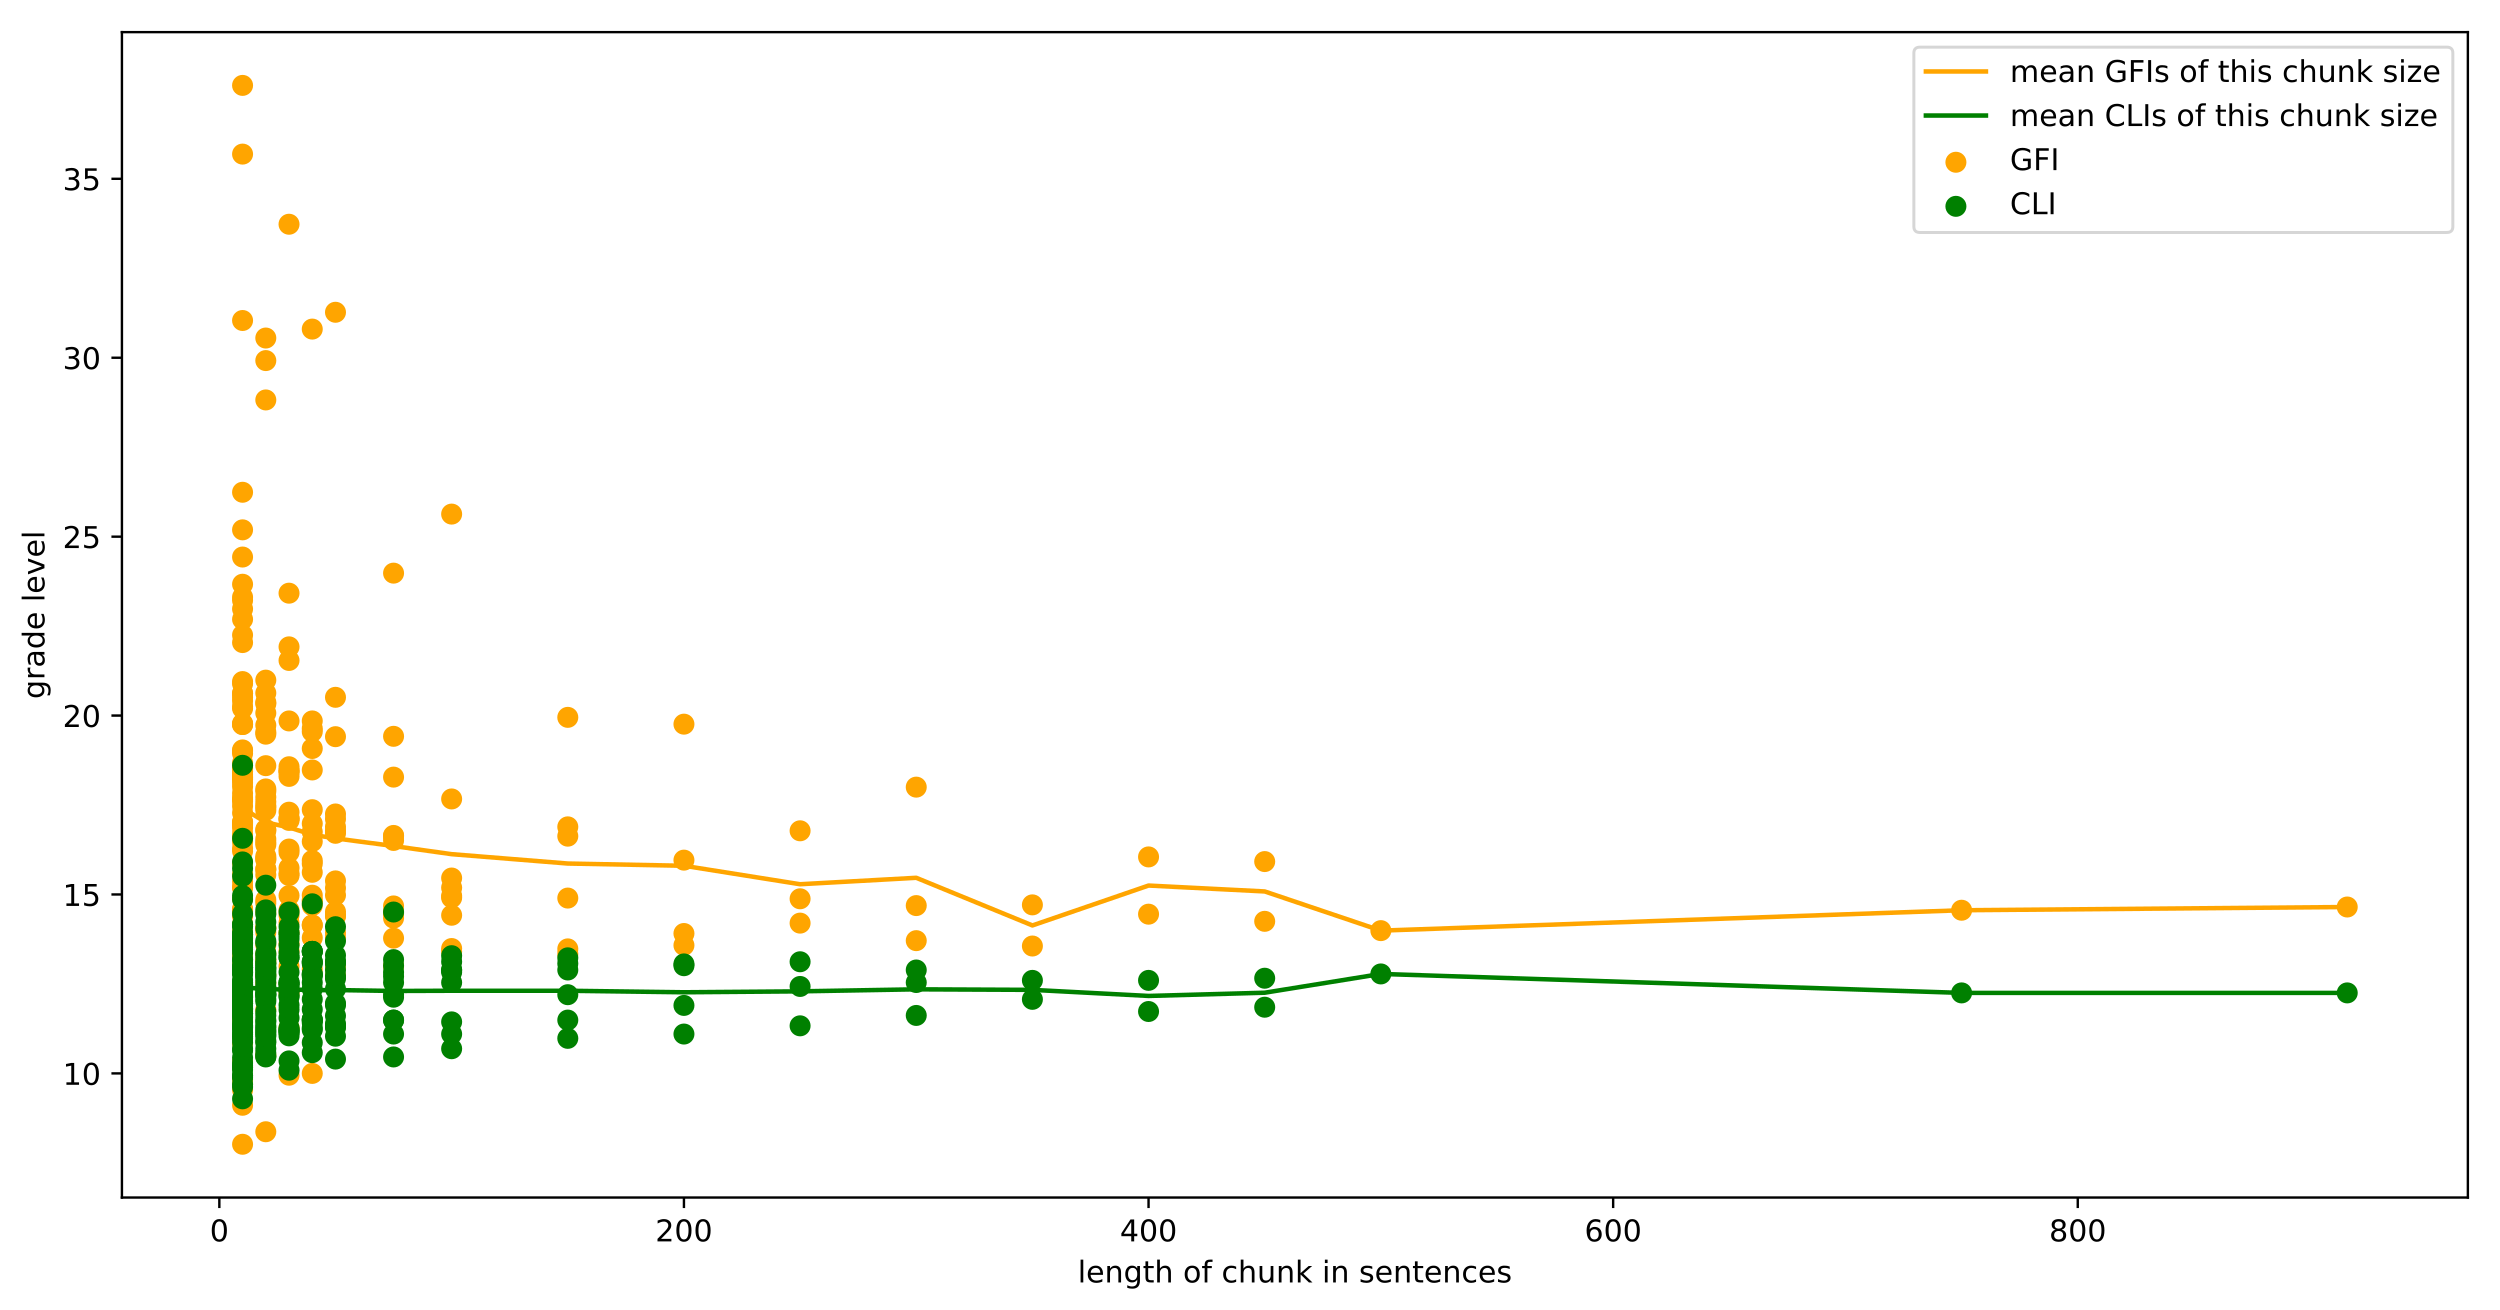 <?xml version="1.0" encoding="utf-8" standalone="no"?>
<!DOCTYPE svg PUBLIC "-//W3C//DTD SVG 1.1//EN"
  "http://www.w3.org/Graphics/SVG/1.1/DTD/svg11.dtd">
<!-- Created with matplotlib (https://matplotlib.org/) -->
<svg height="436.336pt" version="1.1" viewBox="0 0 832.503 436.336" width="832.503pt" xmlns="http://www.w3.org/2000/svg" xmlns:xlink="http://www.w3.org/1999/xlink">
 <defs>
  <style type="text/css">
*{stroke-linecap:butt;stroke-linejoin:round;}
  </style>
 </defs>
 <g id="figure_1">
  <g id="patch_1">
   <path d="M 0 436.336 
L 832.503 436.336 
L 832.503 0 
L 0 0 
z
" style="fill:#ffffff;"/>
  </g>
  <g id="axes_1">
   <g id="patch_2">
    <path d="M 40.603 398.78 
L 821.803 398.78 
L 821.803 10.7 
L 40.603 10.7 
z
" style="fill:#ffffff;"/>
   </g>
   <g id="PathCollection_1">
    <defs>
     <path d="M 0 3 
C 0.796 3 1.559 2.684 2.121 2.121 
C 2.684 1.559 3 0.796 3 0 
C 3 -0.796 2.684 -1.559 2.121 -2.121 
C 1.559 -2.684 0.796 -3 0 -3 
C -0.796 -3 -1.559 -2.684 -2.121 -2.121 
C -2.684 -1.559 -3 -0.796 -3 0 
C -3 0.796 -2.684 1.559 -2.121 2.121 
C -1.559 2.684 -0.796 3 0 3 
z
" id="m9e38c0f3ff" style="stroke:#ffa500;"/>
    </defs>
    <g clip-path="url(#p723f0bc395)">
     <use style="fill:#ffa500;stroke:#ffa500;" x="781.631" xlink:href="#m9e38c0f3ff" y="302.037"/>
     <use style="fill:#ffa500;stroke:#ffa500;" x="653.218" xlink:href="#m9e38c0f3ff" y="303.11"/>
     <use style="fill:#ffa500;stroke:#ffa500;" x="459.825" xlink:href="#m9e38c0f3ff" y="309.902"/>
     <use style="fill:#ffa500;stroke:#ffa500;" x="421.147" xlink:href="#m9e38c0f3ff" y="306.804"/>
     <use style="fill:#ffa500;stroke:#ffa500;" x="421.147" xlink:href="#m9e38c0f3ff" y="286.904"/>
     <use style="fill:#ffa500;stroke:#ffa500;" x="382.468" xlink:href="#m9e38c0f3ff" y="304.421"/>
     <use style="fill:#ffa500;stroke:#ffa500;" x="382.468" xlink:href="#m9e38c0f3ff" y="285.355"/>
     <use style="fill:#ffa500;stroke:#ffa500;" x="343.79" xlink:href="#m9e38c0f3ff" y="301.322"/>
     <use style="fill:#ffa500;stroke:#ffa500;" x="343.79" xlink:href="#m9e38c0f3ff" y="315.026"/>
     <use style="fill:#ffa500;stroke:#ffa500;" x="305.111" xlink:href="#m9e38c0f3ff" y="301.561"/>
     <use style="fill:#ffa500;stroke:#ffa500;" x="305.111" xlink:href="#m9e38c0f3ff" y="313.239"/>
     <use style="fill:#ffa500;stroke:#ffa500;" x="305.111" xlink:href="#m9e38c0f3ff" y="262.118"/>
     <use style="fill:#ffa500;stroke:#ffa500;" x="266.432" xlink:href="#m9e38c0f3ff" y="307.4"/>
     <use style="fill:#ffa500;stroke:#ffa500;" x="266.432" xlink:href="#m9e38c0f3ff" y="299.297"/>
     <use style="fill:#ffa500;stroke:#ffa500;" x="266.432" xlink:href="#m9e38c0f3ff" y="276.656"/>
     <use style="fill:#ffa500;stroke:#ffa500;" x="227.754" xlink:href="#m9e38c0f3ff" y="310.856"/>
     <use style="fill:#ffa500;stroke:#ffa500;" x="227.754" xlink:href="#m9e38c0f3ff" y="286.427"/>
     <use style="fill:#ffa500;stroke:#ffa500;" x="227.754" xlink:href="#m9e38c0f3ff" y="314.788"/>
     <use style="fill:#ffa500;stroke:#ffa500;" x="227.754" xlink:href="#m9e38c0f3ff" y="241.145"/>
     <use style="fill:#ffa500;stroke:#ffa500;" x="189.075" xlink:href="#m9e38c0f3ff" y="317.648"/>
     <use style="fill:#ffa500;stroke:#ffa500;" x="189.075" xlink:href="#m9e38c0f3ff" y="275.345"/>
     <use style="fill:#ffa500;stroke:#ffa500;" x="189.075" xlink:href="#m9e38c0f3ff" y="299.058"/>
     <use style="fill:#ffa500;stroke:#ffa500;" x="189.075" xlink:href="#m9e38c0f3ff" y="315.98"/>
     <use style="fill:#ffa500;stroke:#ffa500;" x="189.075" xlink:href="#m9e38c0f3ff" y="238.881"/>
     <use style="fill:#ffa500;stroke:#ffa500;" x="189.075" xlink:href="#m9e38c0f3ff" y="278.443"/>
     <use style="fill:#ffa500;stroke:#ffa500;" x="150.397" xlink:href="#m9e38c0f3ff" y="315.861"/>
     <use style="fill:#ffa500;stroke:#ffa500;" x="150.397" xlink:href="#m9e38c0f3ff" y="298.343"/>
     <use style="fill:#ffa500;stroke:#ffa500;" x="150.397" xlink:href="#m9e38c0f3ff" y="266.05"/>
     <use style="fill:#ffa500;stroke:#ffa500;" x="150.397" xlink:href="#m9e38c0f3ff" y="292.385"/>
     <use style="fill:#ffa500;stroke:#ffa500;" x="150.397" xlink:href="#m9e38c0f3ff" y="304.778"/>
     <use style="fill:#ffa500;stroke:#ffa500;" x="150.397" xlink:href="#m9e38c0f3ff" y="316.814"/>
     <use style="fill:#ffa500;stroke:#ffa500;" x="150.397" xlink:href="#m9e38c0f3ff" y="298.939"/>
     <use style="fill:#ffa500;stroke:#ffa500;" x="150.397" xlink:href="#m9e38c0f3ff" y="171.195"/>
     <use style="fill:#ffa500;stroke:#ffa500;" x="150.397" xlink:href="#m9e38c0f3ff" y="295.603"/>
     <use style="fill:#ffa500;stroke:#ffa500;" x="131.057" xlink:href="#m9e38c0f3ff" y="321.7"/>
     <use style="fill:#ffa500;stroke:#ffa500;" x="131.057" xlink:href="#m9e38c0f3ff" y="303.706"/>
     <use style="fill:#ffa500;stroke:#ffa500;" x="131.057" xlink:href="#m9e38c0f3ff" y="279.873"/>
     <use style="fill:#ffa500;stroke:#ffa500;" x="131.057" xlink:href="#m9e38c0f3ff" y="258.781"/>
     <use style="fill:#ffa500;stroke:#ffa500;" x="131.057" xlink:href="#m9e38c0f3ff" y="278.205"/>
     <use style="fill:#ffa500;stroke:#ffa500;" x="131.057" xlink:href="#m9e38c0f3ff" y="304.182"/>
     <use style="fill:#ffa500;stroke:#ffa500;" x="131.057" xlink:href="#m9e38c0f3ff" y="305.732"/>
     <use style="fill:#ffa500;stroke:#ffa500;" x="131.057" xlink:href="#m9e38c0f3ff" y="312.405"/>
     <use style="fill:#ffa500;stroke:#ffa500;" x="131.057" xlink:href="#m9e38c0f3ff" y="278.443"/>
     <use style="fill:#ffa500;stroke:#ffa500;" x="131.057" xlink:href="#m9e38c0f3ff" y="190.857"/>
     <use style="fill:#ffa500;stroke:#ffa500;" x="131.057" xlink:href="#m9e38c0f3ff" y="245.196"/>
     <use style="fill:#ffa500;stroke:#ffa500;" x="131.057" xlink:href="#m9e38c0f3ff" y="301.68"/>
     <use style="fill:#ffa500;stroke:#ffa500;" x="111.718" xlink:href="#m9e38c0f3ff" y="295.722"/>
     <use style="fill:#ffa500;stroke:#ffa500;" x="111.718" xlink:href="#m9e38c0f3ff" y="324.917"/>
     <use style="fill:#ffa500;stroke:#ffa500;" x="111.718" xlink:href="#m9e38c0f3ff" y="310.617"/>
     <use style="fill:#ffa500;stroke:#ffa500;" x="111.718" xlink:href="#m9e38c0f3ff" y="277.49"/>
     <use style="fill:#ffa500;stroke:#ffa500;" x="111.718" xlink:href="#m9e38c0f3ff" y="275.345"/>
     <use style="fill:#ffa500;stroke:#ffa500;" x="111.718" xlink:href="#m9e38c0f3ff" y="245.315"/>
     <use style="fill:#ffa500;stroke:#ffa500;" x="111.718" xlink:href="#m9e38c0f3ff" y="272.723"/>
     <use style="fill:#ffa500;stroke:#ffa500;" x="111.718" xlink:href="#m9e38c0f3ff" y="298.105"/>
     <use style="fill:#ffa500;stroke:#ffa500;" x="111.718" xlink:href="#m9e38c0f3ff" y="293.339"/>
     <use style="fill:#ffa500;stroke:#ffa500;" x="111.718" xlink:href="#m9e38c0f3ff" y="303.587"/>
     <use style="fill:#ffa500;stroke:#ffa500;" x="111.718" xlink:href="#m9e38c0f3ff" y="304.778"/>
     <use style="fill:#ffa500;stroke:#ffa500;" x="111.718" xlink:href="#m9e38c0f3ff" y="312.286"/>
     <use style="fill:#ffa500;stroke:#ffa500;" x="111.718" xlink:href="#m9e38c0f3ff" y="271.055"/>
     <use style="fill:#ffa500;stroke:#ffa500;" x="111.718" xlink:href="#m9e38c0f3ff" y="322.057"/>
     <use style="fill:#ffa500;stroke:#ffa500;" x="111.718" xlink:href="#m9e38c0f3ff" y="103.987"/>
     <use style="fill:#ffa500;stroke:#ffa500;" x="111.718" xlink:href="#m9e38c0f3ff" y="232.207"/>
     <use style="fill:#ffa500;stroke:#ffa500;" x="111.718" xlink:href="#m9e38c0f3ff" y="276.656"/>
     <use style="fill:#ffa500;stroke:#ffa500;" x="111.718" xlink:href="#m9e38c0f3ff" y="305.136"/>
     <use style="fill:#ffa500;stroke:#ffa500;" x="103.982" xlink:href="#m9e38c0f3ff" y="274.272"/>
     <use style="fill:#ffa500;stroke:#ffa500;" x="103.982" xlink:href="#m9e38c0f3ff" y="357.449"/>
     <use style="fill:#ffa500;stroke:#ffa500;" x="103.982" xlink:href="#m9e38c0f3ff" y="301.561"/>
     <use style="fill:#ffa500;stroke:#ffa500;" x="103.982" xlink:href="#m9e38c0f3ff" y="298.105"/>
     <use style="fill:#ffa500;stroke:#ffa500;" x="103.982" xlink:href="#m9e38c0f3ff" y="277.013"/>
     <use style="fill:#ffa500;stroke:#ffa500;" x="103.982" xlink:href="#m9e38c0f3ff" y="269.625"/>
     <use style="fill:#ffa500;stroke:#ffa500;" x="103.982" xlink:href="#m9e38c0f3ff" y="256.398"/>
     <use style="fill:#ffa500;stroke:#ffa500;" x="103.982" xlink:href="#m9e38c0f3ff" y="243.647"/>
     <use style="fill:#ffa500;stroke:#ffa500;" x="103.982" xlink:href="#m9e38c0f3ff" y="287.619"/>
     <use style="fill:#ffa500;stroke:#ffa500;" x="103.982" xlink:href="#m9e38c0f3ff" y="300.131"/>
     <use style="fill:#ffa500;stroke:#ffa500;" x="103.982" xlink:href="#m9e38c0f3ff" y="286.546"/>
     <use style="fill:#ffa500;stroke:#ffa500;" x="103.982" xlink:href="#m9e38c0f3ff" y="299.654"/>
     <use style="fill:#ffa500;stroke:#ffa500;" x="103.982" xlink:href="#m9e38c0f3ff" y="308.115"/>
     <use style="fill:#ffa500;stroke:#ffa500;" x="103.982" xlink:href="#m9e38c0f3ff" y="290.479"/>
     <use style="fill:#ffa500;stroke:#ffa500;" x="103.982" xlink:href="#m9e38c0f3ff" y="322.772"/>
     <use style="fill:#ffa500;stroke:#ffa500;" x="103.982" xlink:href="#m9e38c0f3ff" y="249.248"/>
     <use style="fill:#ffa500;stroke:#ffa500;" x="103.982" xlink:href="#m9e38c0f3ff" y="312.286"/>
     <use style="fill:#ffa500;stroke:#ffa500;" x="103.982" xlink:href="#m9e38c0f3ff" y="240.072"/>
     <use style="fill:#ffa500;stroke:#ffa500;" x="103.982" xlink:href="#m9e38c0f3ff" y="109.587"/>
     <use style="fill:#ffa500;stroke:#ffa500;" x="103.982" xlink:href="#m9e38c0f3ff" y="242.575"/>
     <use style="fill:#ffa500;stroke:#ffa500;" x="103.982" xlink:href="#m9e38c0f3ff" y="280.23"/>
     <use style="fill:#ffa500;stroke:#ffa500;" x="103.982" xlink:href="#m9e38c0f3ff" y="307.996"/>
     <use style="fill:#ffa500;stroke:#ffa500;" x="96.247" xlink:href="#m9e38c0f3ff" y="257.232"/>
     <use style="fill:#ffa500;stroke:#ffa500;" x="96.247" xlink:href="#m9e38c0f3ff" y="358.045"/>
     <use style="fill:#ffa500;stroke:#ffa500;" x="96.247" xlink:href="#m9e38c0f3ff" y="307.281"/>
     <use style="fill:#ffa500;stroke:#ffa500;" x="96.247" xlink:href="#m9e38c0f3ff" y="314.192"/>
     <use style="fill:#ffa500;stroke:#ffa500;" x="96.247" xlink:href="#m9e38c0f3ff" y="303.11"/>
     <use style="fill:#ffa500;stroke:#ffa500;" x="96.247" xlink:href="#m9e38c0f3ff" y="270.459"/>
     <use style="fill:#ffa500;stroke:#ffa500;" x="96.247" xlink:href="#m9e38c0f3ff" y="273.2"/>
     <use style="fill:#ffa500;stroke:#ffa500;" x="96.247" xlink:href="#m9e38c0f3ff" y="272.366"/>
     <use style="fill:#ffa500;stroke:#ffa500;" x="96.247" xlink:href="#m9e38c0f3ff" y="256.517"/>
     <use style="fill:#ffa500;stroke:#ffa500;" x="96.247" xlink:href="#m9e38c0f3ff" y="240.072"/>
     <use style="fill:#ffa500;stroke:#ffa500;" x="96.247" xlink:href="#m9e38c0f3ff" y="256.755"/>
     <use style="fill:#ffa500;stroke:#ffa500;" x="96.247" xlink:href="#m9e38c0f3ff" y="283.805"/>
     <use style="fill:#ffa500;stroke:#ffa500;" x="96.247" xlink:href="#m9e38c0f3ff" y="289.049"/>
     <use style="fill:#ffa500;stroke:#ffa500;" x="96.247" xlink:href="#m9e38c0f3ff" y="310.498"/>
     <use style="fill:#ffa500;stroke:#ffa500;" x="96.247" xlink:href="#m9e38c0f3ff" y="282.733"/>
     <use style="fill:#ffa500;stroke:#ffa500;" x="96.247" xlink:href="#m9e38c0f3ff" y="291.551"/>
     <use style="fill:#ffa500;stroke:#ffa500;" x="96.247" xlink:href="#m9e38c0f3ff" y="298.224"/>
     <use style="fill:#ffa500;stroke:#ffa500;" x="96.247" xlink:href="#m9e38c0f3ff" y="304.778"/>
     <use style="fill:#ffa500;stroke:#ffa500;" x="96.247" xlink:href="#m9e38c0f3ff" y="290.836"/>
     <use style="fill:#ffa500;stroke:#ffa500;" x="96.247" xlink:href="#m9e38c0f3ff" y="330.756"/>
     <use style="fill:#ffa500;stroke:#ffa500;" x="96.247" xlink:href="#m9e38c0f3ff" y="215.405"/>
     <use style="fill:#ffa500;stroke:#ffa500;" x="96.247" xlink:href="#m9e38c0f3ff" y="342.315"/>
     <use style="fill:#ffa500;stroke:#ffa500;" x="96.247" xlink:href="#m9e38c0f3ff" y="316.576"/>
     <use style="fill:#ffa500;stroke:#ffa500;" x="96.247" xlink:href="#m9e38c0f3ff" y="197.531"/>
     <use style="fill:#ffa500;stroke:#ffa500;" x="96.247" xlink:href="#m9e38c0f3ff" y="74.672"/>
     <use style="fill:#ffa500;stroke:#ffa500;" x="96.247" xlink:href="#m9e38c0f3ff" y="219.933"/>
     <use style="fill:#ffa500;stroke:#ffa500;" x="96.247" xlink:href="#m9e38c0f3ff" y="255.325"/>
     <use style="fill:#ffa500;stroke:#ffa500;" x="96.247" xlink:href="#m9e38c0f3ff" y="272.604"/>
     <use style="fill:#ffa500;stroke:#ffa500;" x="96.247" xlink:href="#m9e38c0f3ff" y="321.819"/>
     <use style="fill:#ffa500;stroke:#ffa500;" x="96.247" xlink:href="#m9e38c0f3ff" y="258.543"/>
     <use style="fill:#ffa500;stroke:#ffa500;" x="88.511" xlink:href="#m9e38c0f3ff" y="230.777"/>
     <use style="fill:#ffa500;stroke:#ffa500;" x="88.511" xlink:href="#m9e38c0f3ff" y="308.83"/>
     <use style="fill:#ffa500;stroke:#ffa500;" x="88.511" xlink:href="#m9e38c0f3ff" y="376.873"/>
     <use style="fill:#ffa500;stroke:#ffa500;" x="88.511" xlink:href="#m9e38c0f3ff" y="336.238"/>
     <use style="fill:#ffa500;stroke:#ffa500;" x="88.511" xlink:href="#m9e38c0f3ff" y="286.308"/>
     <use style="fill:#ffa500;stroke:#ffa500;" x="88.511" xlink:href="#m9e38c0f3ff" y="309.068"/>
     <use style="fill:#ffa500;stroke:#ffa500;" x="88.511" xlink:href="#m9e38c0f3ff" y="300.727"/>
     <use style="fill:#ffa500;stroke:#ffa500;" x="88.511" xlink:href="#m9e38c0f3ff" y="289.406"/>
     <use style="fill:#ffa500;stroke:#ffa500;" x="88.511" xlink:href="#m9e38c0f3ff" y="268.91"/>
     <use style="fill:#ffa500;stroke:#ffa500;" x="88.511" xlink:href="#m9e38c0f3ff" y="279.396"/>
     <use style="fill:#ffa500;stroke:#ffa500;" x="88.511" xlink:href="#m9e38c0f3ff" y="262.713"/>
     <use style="fill:#ffa500;stroke:#ffa500;" x="88.511" xlink:href="#m9e38c0f3ff" y="268.314"/>
     <use style="fill:#ffa500;stroke:#ffa500;" x="88.511" xlink:href="#m9e38c0f3ff" y="280.469"/>
     <use style="fill:#ffa500;stroke:#ffa500;" x="88.511" xlink:href="#m9e38c0f3ff" y="226.487"/>
     <use style="fill:#ffa500;stroke:#ffa500;" x="88.511" xlink:href="#m9e38c0f3ff" y="233.876"/>
     <use style="fill:#ffa500;stroke:#ffa500;" x="88.511" xlink:href="#m9e38c0f3ff" y="241.502"/>
     <use style="fill:#ffa500;stroke:#ffa500;" x="88.511" xlink:href="#m9e38c0f3ff" y="281.303"/>
     <use style="fill:#ffa500;stroke:#ffa500;" x="88.511" xlink:href="#m9e38c0f3ff" y="276.656"/>
     <use style="fill:#ffa500;stroke:#ffa500;" x="88.511" xlink:href="#m9e38c0f3ff" y="265.454"/>
     <use style="fill:#ffa500;stroke:#ffa500;" x="88.511" xlink:href="#m9e38c0f3ff" y="314.669"/>
     <use style="fill:#ffa500;stroke:#ffa500;" x="88.511" xlink:href="#m9e38c0f3ff" y="303.944"/>
     <use style="fill:#ffa500;stroke:#ffa500;" x="88.511" xlink:href="#m9e38c0f3ff" y="267.003"/>
     <use style="fill:#ffa500;stroke:#ffa500;" x="88.511" xlink:href="#m9e38c0f3ff" y="324.798"/>
     <use style="fill:#ffa500;stroke:#ffa500;" x="88.511" xlink:href="#m9e38c0f3ff" y="263.547"/>
     <use style="fill:#ffa500;stroke:#ffa500;" x="88.511" xlink:href="#m9e38c0f3ff" y="310.498"/>
     <use style="fill:#ffa500;stroke:#ffa500;" x="88.511" xlink:href="#m9e38c0f3ff" y="299.654"/>
     <use style="fill:#ffa500;stroke:#ffa500;" x="88.511" xlink:href="#m9e38c0f3ff" y="285.95"/>
     <use style="fill:#ffa500;stroke:#ffa500;" x="88.511" xlink:href="#m9e38c0f3ff" y="289.525"/>
     <use style="fill:#ffa500;stroke:#ffa500;" x="88.511" xlink:href="#m9e38c0f3ff" y="319.555"/>
     <use style="fill:#ffa500;stroke:#ffa500;" x="88.511" xlink:href="#m9e38c0f3ff" y="320.508"/>
     <use style="fill:#ffa500;stroke:#ffa500;" x="88.511" xlink:href="#m9e38c0f3ff" y="237.451"/>
     <use style="fill:#ffa500;stroke:#ffa500;" x="88.511" xlink:href="#m9e38c0f3ff" y="254.968"/>
     <use style="fill:#ffa500;stroke:#ffa500;" x="88.511" xlink:href="#m9e38c0f3ff" y="327.419"/>
     <use style="fill:#ffa500;stroke:#ffa500;" x="88.511" xlink:href="#m9e38c0f3ff" y="291.313"/>
     <use style="fill:#ffa500;stroke:#ffa500;" x="88.511" xlink:href="#m9e38c0f3ff" y="351.371"/>
     <use style="fill:#ffa500;stroke:#ffa500;" x="88.511" xlink:href="#m9e38c0f3ff" y="133.182"/>
     <use style="fill:#ffa500;stroke:#ffa500;" x="88.511" xlink:href="#m9e38c0f3ff" y="120.074"/>
     <use style="fill:#ffa500;stroke:#ffa500;" x="88.511" xlink:href="#m9e38c0f3ff" y="112.567"/>
     <use style="fill:#ffa500;stroke:#ffa500;" x="88.511" xlink:href="#m9e38c0f3ff" y="234.352"/>
     <use style="fill:#ffa500;stroke:#ffa500;" x="88.511" xlink:href="#m9e38c0f3ff" y="243.766"/>
     <use style="fill:#ffa500;stroke:#ffa500;" x="88.511" xlink:href="#m9e38c0f3ff" y="276.179"/>
     <use style="fill:#ffa500;stroke:#ffa500;" x="88.511" xlink:href="#m9e38c0f3ff" y="269.863"/>
     <use style="fill:#ffa500;stroke:#ffa500;" x="88.511" xlink:href="#m9e38c0f3ff" y="285.116"/>
     <use style="fill:#ffa500;stroke:#ffa500;" x="88.511" xlink:href="#m9e38c0f3ff" y="317.648"/>
     <use style="fill:#ffa500;stroke:#ffa500;" x="88.511" xlink:href="#m9e38c0f3ff" y="244.481"/>
     <use style="fill:#ffa500;stroke:#ffa500;" x="80.775" xlink:href="#m9e38c0f3ff" y="258.066"/>
     <use style="fill:#ffa500;stroke:#ffa500;" x="80.775" xlink:href="#m9e38c0f3ff" y="202.774"/>
     <use style="fill:#ffa500;stroke:#ffa500;" x="80.775" xlink:href="#m9e38c0f3ff" y="293.577"/>
     <use style="fill:#ffa500;stroke:#ffa500;" x="80.775" xlink:href="#m9e38c0f3ff" y="316.099"/>
     <use style="fill:#ffa500;stroke:#ffa500;" x="80.775" xlink:href="#m9e38c0f3ff" y="381.043"/>
     <use style="fill:#ffa500;stroke:#ffa500;" x="80.775" xlink:href="#m9e38c0f3ff" y="359.475"/>
     <use style="fill:#ffa500;stroke:#ffa500;" x="80.775" xlink:href="#m9e38c0f3ff" y="361.143"/>
     <use style="fill:#ffa500;stroke:#ffa500;" x="80.775" xlink:href="#m9e38c0f3ff" y="302.633"/>
     <use style="fill:#ffa500;stroke:#ffa500;" x="80.775" xlink:href="#m9e38c0f3ff" y="250.082"/>
     <use style="fill:#ffa500;stroke:#ffa500;" x="80.775" xlink:href="#m9e38c0f3ff" y="314.311"/>
     <use style="fill:#ffa500;stroke:#ffa500;" x="80.775" xlink:href="#m9e38c0f3ff" y="310.021"/>
     <use style="fill:#ffa500;stroke:#ffa500;" x="80.775" xlink:href="#m9e38c0f3ff" y="302.991"/>
     <use style="fill:#ffa500;stroke:#ffa500;" x="80.775" xlink:href="#m9e38c0f3ff" y="279.039"/>
     <use style="fill:#ffa500;stroke:#ffa500;" x="80.775" xlink:href="#m9e38c0f3ff" y="319.316"/>
     <use style="fill:#ffa500;stroke:#ffa500;" x="80.775" xlink:href="#m9e38c0f3ff" y="305.136"/>
     <use style="fill:#ffa500;stroke:#ffa500;" x="80.775" xlink:href="#m9e38c0f3ff" y="265.692"/>
     <use style="fill:#ffa500;stroke:#ffa500;" x="80.775" xlink:href="#m9e38c0f3ff" y="194.551"/>
     <use style="fill:#ffa500;stroke:#ffa500;" x="80.775" xlink:href="#m9e38c0f3ff" y="317.41"/>
     <use style="fill:#ffa500;stroke:#ffa500;" x="80.775" xlink:href="#m9e38c0f3ff" y="287.38"/>
     <use style="fill:#ffa500;stroke:#ffa500;" x="80.775" xlink:href="#m9e38c0f3ff" y="254.968"/>
     <use style="fill:#ffa500;stroke:#ffa500;" x="80.775" xlink:href="#m9e38c0f3ff" y="249.724"/>
     <use style="fill:#ffa500;stroke:#ffa500;" x="80.775" xlink:href="#m9e38c0f3ff" y="266.169"/>
     <use style="fill:#ffa500;stroke:#ffa500;" x="80.775" xlink:href="#m9e38c0f3ff" y="258.781"/>
     <use style="fill:#ffa500;stroke:#ffa500;" x="80.775" xlink:href="#m9e38c0f3ff" y="266.765"/>
     <use style="fill:#ffa500;stroke:#ffa500;" x="80.775" xlink:href="#m9e38c0f3ff" y="282.495"/>
     <use style="fill:#ffa500;stroke:#ffa500;" x="80.775" xlink:href="#m9e38c0f3ff" y="273.676"/>
     <use style="fill:#ffa500;stroke:#ffa500;" x="80.775" xlink:href="#m9e38c0f3ff" y="198.841"/>
     <use style="fill:#ffa500;stroke:#ffa500;" x="80.775" xlink:href="#m9e38c0f3ff" y="241.264"/>
     <use style="fill:#ffa500;stroke:#ffa500;" x="80.775" xlink:href="#m9e38c0f3ff" y="227.679"/>
     <use style="fill:#ffa500;stroke:#ffa500;" x="80.775" xlink:href="#m9e38c0f3ff" y="233.399"/>
     <use style="fill:#ffa500;stroke:#ffa500;" x="80.775" xlink:href="#m9e38c0f3ff" y="235.901"/>
     <use style="fill:#ffa500;stroke:#ffa500;" x="80.775" xlink:href="#m9e38c0f3ff" y="240.906"/>
     <use style="fill:#ffa500;stroke:#ffa500;" x="80.775" xlink:href="#m9e38c0f3ff" y="280.35"/>
     <use style="fill:#ffa500;stroke:#ffa500;" x="80.775" xlink:href="#m9e38c0f3ff" y="274.272"/>
     <use style="fill:#ffa500;stroke:#ffa500;" x="80.775" xlink:href="#m9e38c0f3ff" y="273.915"/>
     <use style="fill:#ffa500;stroke:#ffa500;" x="80.775" xlink:href="#m9e38c0f3ff" y="270.697"/>
     <use style="fill:#ffa500;stroke:#ffa500;" x="80.775" xlink:href="#m9e38c0f3ff" y="258.781"/>
     <use style="fill:#ffa500;stroke:#ffa500;" x="80.775" xlink:href="#m9e38c0f3ff" y="255.802"/>
     <use style="fill:#ffa500;stroke:#ffa500;" x="80.775" xlink:href="#m9e38c0f3ff" y="307.757"/>
     <use style="fill:#ffa500;stroke:#ffa500;" x="80.775" xlink:href="#m9e38c0f3ff" y="311.451"/>
     <use style="fill:#ffa500;stroke:#ffa500;" x="80.775" xlink:href="#m9e38c0f3ff" y="355.423"/>
     <use style="fill:#ffa500;stroke:#ffa500;" x="80.775" xlink:href="#m9e38c0f3ff" y="213.975"/>
     <use style="fill:#ffa500;stroke:#ffa500;" x="80.775" xlink:href="#m9e38c0f3ff" y="259.496"/>
     <use style="fill:#ffa500;stroke:#ffa500;" x="80.775" xlink:href="#m9e38c0f3ff" y="268.433"/>
     <use style="fill:#ffa500;stroke:#ffa500;" x="80.775" xlink:href="#m9e38c0f3ff" y="313.239"/>
     <use style="fill:#ffa500;stroke:#ffa500;" x="80.775" xlink:href="#m9e38c0f3ff" y="332.067"/>
     <use style="fill:#ffa500;stroke:#ffa500;" x="80.775" xlink:href="#m9e38c0f3ff" y="283.448"/>
     <use style="fill:#ffa500;stroke:#ffa500;" x="80.775" xlink:href="#m9e38c0f3ff" y="230.897"/>
     <use style="fill:#ffa500;stroke:#ffa500;" x="80.775" xlink:href="#m9e38c0f3ff" y="256.993"/>
     <use style="fill:#ffa500;stroke:#ffa500;" x="80.775" xlink:href="#m9e38c0f3ff" y="336.595"/>
     <use style="fill:#ffa500;stroke:#ffa500;" x="80.775" xlink:href="#m9e38c0f3ff" y="275.702"/>
     <use style="fill:#ffa500;stroke:#ffa500;" x="80.775" xlink:href="#m9e38c0f3ff" y="295.483"/>
     <use style="fill:#ffa500;stroke:#ffa500;" x="80.775" xlink:href="#m9e38c0f3ff" y="295.603"/>
     <use style="fill:#ffa500;stroke:#ffa500;" x="80.775" xlink:href="#m9e38c0f3ff" y="256.874"/>
     <use style="fill:#ffa500;stroke:#ffa500;" x="80.775" xlink:href="#m9e38c0f3ff" y="299.297"/>
     <use style="fill:#ffa500;stroke:#ffa500;" x="80.775" xlink:href="#m9e38c0f3ff" y="260.688"/>
     <use style="fill:#ffa500;stroke:#ffa500;" x="80.775" xlink:href="#m9e38c0f3ff" y="291.074"/>
     <use style="fill:#ffa500;stroke:#ffa500;" x="80.775" xlink:href="#m9e38c0f3ff" y="353.397"/>
     <use style="fill:#ffa500;stroke:#ffa500;" x="80.775" xlink:href="#m9e38c0f3ff" y="311.213"/>
     <use style="fill:#ffa500;stroke:#ffa500;" x="80.775" xlink:href="#m9e38c0f3ff" y="320.865"/>
     <use style="fill:#ffa500;stroke:#ffa500;" x="80.775" xlink:href="#m9e38c0f3ff" y="250.916"/>
     <use style="fill:#ffa500;stroke:#ffa500;" x="80.775" xlink:href="#m9e38c0f3ff" y="211.473"/>
     <use style="fill:#ffa500;stroke:#ffa500;" x="80.775" xlink:href="#m9e38c0f3ff" y="163.926"/>
     <use style="fill:#ffa500;stroke:#ffa500;" x="80.775" xlink:href="#m9e38c0f3ff" y="362.93"/>
     <use style="fill:#ffa500;stroke:#ffa500;" x="80.775" xlink:href="#m9e38c0f3ff" y="340.408"/>
     <use style="fill:#ffa500;stroke:#ffa500;" x="80.775" xlink:href="#m9e38c0f3ff" y="303.467"/>
     <use style="fill:#ffa500;stroke:#ffa500;" x="80.775" xlink:href="#m9e38c0f3ff" y="226.964"/>
     <use style="fill:#ffa500;stroke:#ffa500;" x="80.775" xlink:href="#m9e38c0f3ff" y="338.978"/>
     <use style="fill:#ffa500;stroke:#ffa500;" x="80.775" xlink:href="#m9e38c0f3ff" y="347.32"/>
     <use style="fill:#ffa500;stroke:#ffa500;" x="80.775" xlink:href="#m9e38c0f3ff" y="339.693"/>
     <use style="fill:#ffa500;stroke:#ffa500;" x="80.775" xlink:href="#m9e38c0f3ff" y="51.316"/>
     <use style="fill:#ffa500;stroke:#ffa500;" x="80.775" xlink:href="#m9e38c0f3ff" y="199.914"/>
     <use style="fill:#ffa500;stroke:#ffa500;" x="80.775" xlink:href="#m9e38c0f3ff" y="176.439"/>
     <use style="fill:#ffa500;stroke:#ffa500;" x="80.775" xlink:href="#m9e38c0f3ff" y="106.728"/>
     <use style="fill:#ffa500;stroke:#ffa500;" x="80.775" xlink:href="#m9e38c0f3ff" y="28.437"/>
     <use style="fill:#ffa500;stroke:#ffa500;" x="80.775" xlink:href="#m9e38c0f3ff" y="185.495"/>
     <use style="fill:#ffa500;stroke:#ffa500;" x="80.775" xlink:href="#m9e38c0f3ff" y="206.23"/>
     <use style="fill:#ffa500;stroke:#ffa500;" x="80.775" xlink:href="#m9e38c0f3ff" y="254.014"/>
     <use style="fill:#ffa500;stroke:#ffa500;" x="80.775" xlink:href="#m9e38c0f3ff" y="230.897"/>
     <use style="fill:#ffa500;stroke:#ffa500;" x="80.775" xlink:href="#m9e38c0f3ff" y="274.749"/>
     <use style="fill:#ffa500;stroke:#ffa500;" x="80.775" xlink:href="#m9e38c0f3ff" y="279.396"/>
     <use style="fill:#ffa500;stroke:#ffa500;" x="80.775" xlink:href="#m9e38c0f3ff" y="256.398"/>
     <use style="fill:#ffa500;stroke:#ffa500;" x="80.775" xlink:href="#m9e38c0f3ff" y="259.377"/>
     <use style="fill:#ffa500;stroke:#ffa500;" x="80.775" xlink:href="#m9e38c0f3ff" y="264.143"/>
     <use style="fill:#ffa500;stroke:#ffa500;" x="80.775" xlink:href="#m9e38c0f3ff" y="241.264"/>
     <use style="fill:#ffa500;stroke:#ffa500;" x="80.775" xlink:href="#m9e38c0f3ff" y="318.72"/>
     <use style="fill:#ffa500;stroke:#ffa500;" x="80.775" xlink:href="#m9e38c0f3ff" y="368.054"/>
     <use style="fill:#ffa500;stroke:#ffa500;" x="80.775" xlink:href="#m9e38c0f3ff" y="261.998"/>
     <use style="fill:#ffa500;stroke:#ffa500;" x="80.775" xlink:href="#m9e38c0f3ff" y="235.306"/>
     <use style="fill:#ffa500;stroke:#ffa500;" x="80.775" xlink:href="#m9e38c0f3ff" y="277.609"/>
     <use style="fill:#ffa500;stroke:#ffa500;" x="80.775" xlink:href="#m9e38c0f3ff" y="232.207"/>
    </g>
   </g>
   <g id="PathCollection_2">
    <defs>
     <path d="M 0 3 
C 0.796 3 1.559 2.684 2.121 2.121 
C 2.684 1.559 3 0.796 3 0 
C 3 -0.796 2.684 -1.559 2.121 -2.121 
C 1.559 -2.684 0.796 -3 0 -3 
C -0.796 -3 -1.559 -2.684 -2.121 -2.121 
C -2.684 -1.559 -3 -0.796 -3 0 
C -3 0.796 -2.684 1.559 -2.121 2.121 
C -1.559 2.684 -0.796 3 0 3 
z
" id="m10688911f5" style="stroke:#008000;"/>
    </defs>
    <g clip-path="url(#p723f0bc395)">
     <use style="fill:#008000;stroke:#008000;" x="781.631" xlink:href="#m10688911f5" y="330.637"/>
     <use style="fill:#008000;stroke:#008000;" x="653.218" xlink:href="#m10688911f5" y="330.637"/>
     <use style="fill:#008000;stroke:#008000;" x="459.825" xlink:href="#m10688911f5" y="324.321"/>
     <use style="fill:#008000;stroke:#008000;" x="421.147" xlink:href="#m10688911f5" y="325.751"/>
     <use style="fill:#008000;stroke:#008000;" x="421.147" xlink:href="#m10688911f5" y="335.403"/>
     <use style="fill:#008000;stroke:#008000;" x="382.468" xlink:href="#m10688911f5" y="326.466"/>
     <use style="fill:#008000;stroke:#008000;" x="382.468" xlink:href="#m10688911f5" y="336.833"/>
     <use style="fill:#008000;stroke:#008000;" x="343.79" xlink:href="#m10688911f5" y="326.466"/>
     <use style="fill:#008000;stroke:#008000;" x="343.79" xlink:href="#m10688911f5" y="332.782"/>
     <use style="fill:#008000;stroke:#008000;" x="305.111" xlink:href="#m10688911f5" y="327.181"/>
     <use style="fill:#008000;stroke:#008000;" x="305.111" xlink:href="#m10688911f5" y="323.01"/>
     <use style="fill:#008000;stroke:#008000;" x="305.111" xlink:href="#m10688911f5" y="338.144"/>
     <use style="fill:#008000;stroke:#008000;" x="266.432" xlink:href="#m10688911f5" y="328.492"/>
     <use style="fill:#008000;stroke:#008000;" x="266.432" xlink:href="#m10688911f5" y="320.27"/>
     <use style="fill:#008000;stroke:#008000;" x="266.432" xlink:href="#m10688911f5" y="341.6"/>
     <use style="fill:#008000;stroke:#008000;" x="227.754" xlink:href="#m10688911f5" y="334.808"/>
     <use style="fill:#008000;stroke:#008000;" x="227.754" xlink:href="#m10688911f5" y="321.58"/>
     <use style="fill:#008000;stroke:#008000;" x="227.754" xlink:href="#m10688911f5" y="320.985"/>
     <use style="fill:#008000;stroke:#008000;" x="227.754" xlink:href="#m10688911f5" y="344.341"/>
     <use style="fill:#008000;stroke:#008000;" x="189.075" xlink:href="#m10688911f5" y="339.693"/>
     <use style="fill:#008000;stroke:#008000;" x="189.075" xlink:href="#m10688911f5" y="320.865"/>
     <use style="fill:#008000;stroke:#008000;" x="189.075" xlink:href="#m10688911f5" y="323.01"/>
     <use style="fill:#008000;stroke:#008000;" x="189.075" xlink:href="#m10688911f5" y="318.959"/>
     <use style="fill:#008000;stroke:#008000;" x="189.075" xlink:href="#m10688911f5" y="345.771"/>
     <use style="fill:#008000;stroke:#008000;" x="189.075" xlink:href="#m10688911f5" y="331.233"/>
     <use style="fill:#008000;stroke:#008000;" x="150.397" xlink:href="#m10688911f5" y="340.289"/>
     <use style="fill:#008000;stroke:#008000;" x="150.397" xlink:href="#m10688911f5" y="327.181"/>
     <use style="fill:#008000;stroke:#008000;" x="150.397" xlink:href="#m10688911f5" y="320.27"/>
     <use style="fill:#008000;stroke:#008000;" x="150.397" xlink:href="#m10688911f5" y="323.01"/>
     <use style="fill:#008000;stroke:#008000;" x="150.397" xlink:href="#m10688911f5" y="318.244"/>
     <use style="fill:#008000;stroke:#008000;" x="150.397" xlink:href="#m10688911f5" y="323.725"/>
     <use style="fill:#008000;stroke:#008000;" x="150.397" xlink:href="#m10688911f5" y="349.226"/>
     <use style="fill:#008000;stroke:#008000;" x="150.397" xlink:href="#m10688911f5" y="344.341"/>
     <use style="fill:#008000;stroke:#008000;" x="150.397" xlink:href="#m10688911f5" y="323.01"/>
     <use style="fill:#008000;stroke:#008000;" x="131.057" xlink:href="#m10688911f5" y="339.693"/>
     <use style="fill:#008000;stroke:#008000;" x="131.057" xlink:href="#m10688911f5" y="339.693"/>
     <use style="fill:#008000;stroke:#008000;" x="131.057" xlink:href="#m10688911f5" y="319.555"/>
     <use style="fill:#008000;stroke:#008000;" x="131.057" xlink:href="#m10688911f5" y="321.58"/>
     <use style="fill:#008000;stroke:#008000;" x="131.057" xlink:href="#m10688911f5" y="323.725"/>
     <use style="fill:#008000;stroke:#008000;" x="131.057" xlink:href="#m10688911f5" y="325.155"/>
     <use style="fill:#008000;stroke:#008000;" x="131.057" xlink:href="#m10688911f5" y="303.706"/>
     <use style="fill:#008000;stroke:#008000;" x="131.057" xlink:href="#m10688911f5" y="332.067"/>
     <use style="fill:#008000;stroke:#008000;" x="131.057" xlink:href="#m10688911f5" y="351.967"/>
     <use style="fill:#008000;stroke:#008000;" x="131.057" xlink:href="#m10688911f5" y="344.341"/>
     <use style="fill:#008000;stroke:#008000;" x="131.057" xlink:href="#m10688911f5" y="331.233"/>
     <use style="fill:#008000;stroke:#008000;" x="131.057" xlink:href="#m10688911f5" y="327.181"/>
     <use style="fill:#008000;stroke:#008000;" x="111.718" xlink:href="#m10688911f5" y="334.688"/>
     <use style="fill:#008000;stroke:#008000;" x="111.718" xlink:href="#m10688911f5" y="341.719"/>
     <use style="fill:#008000;stroke:#008000;" x="111.718" xlink:href="#m10688911f5" y="338.263"/>
     <use style="fill:#008000;stroke:#008000;" x="111.718" xlink:href="#m10688911f5" y="320.865"/>
     <use style="fill:#008000;stroke:#008000;" x="111.718" xlink:href="#m10688911f5" y="318.125"/>
     <use style="fill:#008000;stroke:#008000;" x="111.718" xlink:href="#m10688911f5" y="323.01"/>
     <use style="fill:#008000;stroke:#008000;" x="111.718" xlink:href="#m10688911f5" y="320.27"/>
     <use style="fill:#008000;stroke:#008000;" x="111.718" xlink:href="#m10688911f5" y="329.326"/>
     <use style="fill:#008000;stroke:#008000;" x="111.718" xlink:href="#m10688911f5" y="325.87"/>
     <use style="fill:#008000;stroke:#008000;" x="111.718" xlink:href="#m10688911f5" y="308.592"/>
     <use style="fill:#008000;stroke:#008000;" x="111.718" xlink:href="#m10688911f5" y="313.358"/>
     <use style="fill:#008000;stroke:#008000;" x="111.718" xlink:href="#m10688911f5" y="334.093"/>
     <use style="fill:#008000;stroke:#008000;" x="111.718" xlink:href="#m10688911f5" y="352.682"/>
     <use style="fill:#008000;stroke:#008000;" x="111.718" xlink:href="#m10688911f5" y="345.056"/>
     <use style="fill:#008000;stroke:#008000;" x="111.718" xlink:href="#m10688911f5" y="342.196"/>
     <use style="fill:#008000;stroke:#008000;" x="111.718" xlink:href="#m10688911f5" y="340.885"/>
     <use style="fill:#008000;stroke:#008000;" x="111.718" xlink:href="#m10688911f5" y="320.27"/>
     <use style="fill:#008000;stroke:#008000;" x="111.718" xlink:href="#m10688911f5" y="325.036"/>
     <use style="fill:#008000;stroke:#008000;" x="103.982" xlink:href="#m10688911f5" y="336.118"/>
     <use style="fill:#008000;stroke:#008000;" x="103.982" xlink:href="#m10688911f5" y="340.527"/>
     <use style="fill:#008000;stroke:#008000;" x="103.982" xlink:href="#m10688911f5" y="339.693"/>
     <use style="fill:#008000;stroke:#008000;" x="103.982" xlink:href="#m10688911f5" y="339.693"/>
     <use style="fill:#008000;stroke:#008000;" x="103.982" xlink:href="#m10688911f5" y="320.27"/>
     <use style="fill:#008000;stroke:#008000;" x="103.982" xlink:href="#m10688911f5" y="316.814"/>
     <use style="fill:#008000;stroke:#008000;" x="103.982" xlink:href="#m10688911f5" y="320.865"/>
     <use style="fill:#008000;stroke:#008000;" x="103.982" xlink:href="#m10688911f5" y="324.321"/>
     <use style="fill:#008000;stroke:#008000;" x="103.982" xlink:href="#m10688911f5" y="325.036"/>
     <use style="fill:#008000;stroke:#008000;" x="103.982" xlink:href="#m10688911f5" y="324.44"/>
     <use style="fill:#008000;stroke:#008000;" x="103.982" xlink:href="#m10688911f5" y="320.27"/>
     <use style="fill:#008000;stroke:#008000;" x="103.982" xlink:href="#m10688911f5" y="316.814"/>
     <use style="fill:#008000;stroke:#008000;" x="103.982" xlink:href="#m10688911f5" y="300.965"/>
     <use style="fill:#008000;stroke:#008000;" x="103.982" xlink:href="#m10688911f5" y="327.181"/>
     <use style="fill:#008000;stroke:#008000;" x="103.982" xlink:href="#m10688911f5" y="332.782"/>
     <use style="fill:#008000;stroke:#008000;" x="103.982" xlink:href="#m10688911f5" y="350.537"/>
     <use style="fill:#008000;stroke:#008000;" x="103.982" xlink:href="#m10688911f5" y="347.201"/>
     <use style="fill:#008000;stroke:#008000;" x="103.982" xlink:href="#m10688911f5" y="339.455"/>
     <use style="fill:#008000;stroke:#008000;" x="103.982" xlink:href="#m10688911f5" y="342.911"/>
     <use style="fill:#008000;stroke:#008000;" x="103.982" xlink:href="#m10688911f5" y="342.315"/>
     <use style="fill:#008000;stroke:#008000;" x="103.982" xlink:href="#m10688911f5" y="316.814"/>
     <use style="fill:#008000;stroke:#008000;" x="103.982" xlink:href="#m10688911f5" y="329.326"/>
     <use style="fill:#008000;stroke:#008000;" x="96.247" xlink:href="#m10688911f5" y="331.948"/>
     <use style="fill:#008000;stroke:#008000;" x="96.247" xlink:href="#m10688911f5" y="356.376"/>
     <use style="fill:#008000;stroke:#008000;" x="96.247" xlink:href="#m10688911f5" y="336.238"/>
     <use style="fill:#008000;stroke:#008000;" x="96.247" xlink:href="#m10688911f5" y="338.978"/>
     <use style="fill:#008000;stroke:#008000;" x="96.247" xlink:href="#m10688911f5" y="343.745"/>
     <use style="fill:#008000;stroke:#008000;" x="96.247" xlink:href="#m10688911f5" y="327.181"/>
     <use style="fill:#008000;stroke:#008000;" x="96.247" xlink:href="#m10688911f5" y="318.84"/>
     <use style="fill:#008000;stroke:#008000;" x="96.247" xlink:href="#m10688911f5" y="310.498"/>
     <use style="fill:#008000;stroke:#008000;" x="96.247" xlink:href="#m10688911f5" y="312.643"/>
     <use style="fill:#008000;stroke:#008000;" x="96.247" xlink:href="#m10688911f5" y="327.062"/>
     <use style="fill:#008000;stroke:#008000;" x="96.247" xlink:href="#m10688911f5" y="318.84"/>
     <use style="fill:#008000;stroke:#008000;" x="96.247" xlink:href="#m10688911f5" y="329.207"/>
     <use style="fill:#008000;stroke:#008000;" x="96.247" xlink:href="#m10688911f5" y="323.725"/>
     <use style="fill:#008000;stroke:#008000;" x="96.247" xlink:href="#m10688911f5" y="314.788"/>
     <use style="fill:#008000;stroke:#008000;" x="96.247" xlink:href="#m10688911f5" y="327.777"/>
     <use style="fill:#008000;stroke:#008000;" x="96.247" xlink:href="#m10688911f5" y="311.332"/>
     <use style="fill:#008000;stroke:#008000;" x="96.247" xlink:href="#m10688911f5" y="308.592"/>
     <use style="fill:#008000;stroke:#008000;" x="96.247" xlink:href="#m10688911f5" y="303.706"/>
     <use style="fill:#008000;stroke:#008000;" x="96.247" xlink:href="#m10688911f5" y="334.688"/>
     <use style="fill:#008000;stroke:#008000;" x="96.247" xlink:href="#m10688911f5" y="331.471"/>
     <use style="fill:#008000;stroke:#008000;" x="96.247" xlink:href="#m10688911f5" y="353.278"/>
     <use style="fill:#008000;stroke:#008000;" x="96.247" xlink:href="#m10688911f5" y="343.149"/>
     <use style="fill:#008000;stroke:#008000;" x="96.247" xlink:href="#m10688911f5" y="343.745"/>
     <use style="fill:#008000;stroke:#008000;" x="96.247" xlink:href="#m10688911f5" y="342.911"/>
     <use style="fill:#008000;stroke:#008000;" x="96.247" xlink:href="#m10688911f5" y="344.937"/>
     <use style="fill:#008000;stroke:#008000;" x="96.247" xlink:href="#m10688911f5" y="342.315"/>
     <use style="fill:#008000;stroke:#008000;" x="96.247" xlink:href="#m10688911f5" y="329.803"/>
     <use style="fill:#008000;stroke:#008000;" x="96.247" xlink:href="#m10688911f5" y="317.41"/>
     <use style="fill:#008000;stroke:#008000;" x="96.247" xlink:href="#m10688911f5" y="327.896"/>
     <use style="fill:#008000;stroke:#008000;" x="96.247" xlink:href="#m10688911f5" y="329.922"/>
     <use style="fill:#008000;stroke:#008000;" x="88.511" xlink:href="#m10688911f5" y="330.518"/>
     <use style="fill:#008000;stroke:#008000;" x="88.511" xlink:href="#m10688911f5" y="343.149"/>
     <use style="fill:#008000;stroke:#008000;" x="88.511" xlink:href="#m10688911f5" y="351.729"/>
     <use style="fill:#008000;stroke:#008000;" x="88.511" xlink:href="#m10688911f5" y="331.352"/>
     <use style="fill:#008000;stroke:#008000;" x="88.511" xlink:href="#m10688911f5" y="344.46"/>
     <use style="fill:#008000;stroke:#008000;" x="88.511" xlink:href="#m10688911f5" y="329.326"/>
     <use style="fill:#008000;stroke:#008000;" x="88.511" xlink:href="#m10688911f5" y="347.201"/>
     <use style="fill:#008000;stroke:#008000;" x="88.511" xlink:href="#m10688911f5" y="328.611"/>
     <use style="fill:#008000;stroke:#008000;" x="88.511" xlink:href="#m10688911f5" y="329.207"/>
     <use style="fill:#008000;stroke:#008000;" x="88.511" xlink:href="#m10688911f5" y="309.187"/>
     <use style="fill:#008000;stroke:#008000;" x="88.511" xlink:href="#m10688911f5" y="320.865"/>
     <use style="fill:#008000;stroke:#008000;" x="88.511" xlink:href="#m10688911f5" y="313.358"/>
     <use style="fill:#008000;stroke:#008000;" x="88.511" xlink:href="#m10688911f5" y="320.865"/>
     <use style="fill:#008000;stroke:#008000;" x="88.511" xlink:href="#m10688911f5" y="317.41"/>
     <use style="fill:#008000;stroke:#008000;" x="88.511" xlink:href="#m10688911f5" y="322.176"/>
     <use style="fill:#008000;stroke:#008000;" x="88.511" xlink:href="#m10688911f5" y="322.295"/>
     <use style="fill:#008000;stroke:#008000;" x="88.511" xlink:href="#m10688911f5" y="319.555"/>
     <use style="fill:#008000;stroke:#008000;" x="88.511" xlink:href="#m10688911f5" y="331.233"/>
     <use style="fill:#008000;stroke:#008000;" x="88.511" xlink:href="#m10688911f5" y="323.725"/>
     <use style="fill:#008000;stroke:#008000;" x="88.511" xlink:href="#m10688911f5" y="324.559"/>
     <use style="fill:#008000;stroke:#008000;" x="88.511" xlink:href="#m10688911f5" y="314.073"/>
     <use style="fill:#008000;stroke:#008000;" x="88.511" xlink:href="#m10688911f5" y="327.181"/>
     <use style="fill:#008000;stroke:#008000;" x="88.511" xlink:href="#m10688911f5" y="333.497"/>
     <use style="fill:#008000;stroke:#008000;" x="88.511" xlink:href="#m10688911f5" y="302.991"/>
     <use style="fill:#008000;stroke:#008000;" x="88.511" xlink:href="#m10688911f5" y="304.421"/>
     <use style="fill:#008000;stroke:#008000;" x="88.511" xlink:href="#m10688911f5" y="294.768"/>
     <use style="fill:#008000;stroke:#008000;" x="88.511" xlink:href="#m10688911f5" y="318.244"/>
     <use style="fill:#008000;stroke:#008000;" x="88.511" xlink:href="#m10688911f5" y="336.833"/>
     <use style="fill:#008000;stroke:#008000;" x="88.511" xlink:href="#m10688911f5" y="325.87"/>
     <use style="fill:#008000;stroke:#008000;" x="88.511" xlink:href="#m10688911f5" y="339.693"/>
     <use style="fill:#008000;stroke:#008000;" x="88.511" xlink:href="#m10688911f5" y="349.226"/>
     <use style="fill:#008000;stroke:#008000;" x="88.511" xlink:href="#m10688911f5" y="351.967"/>
     <use style="fill:#008000;stroke:#008000;" x="88.511" xlink:href="#m10688911f5" y="346.605"/>
     <use style="fill:#008000;stroke:#008000;" x="88.511" xlink:href="#m10688911f5" y="350.656"/>
     <use style="fill:#008000;stroke:#008000;" x="88.511" xlink:href="#m10688911f5" y="340.289"/>
     <use style="fill:#008000;stroke:#008000;" x="88.511" xlink:href="#m10688911f5" y="341.6"/>
     <use style="fill:#008000;stroke:#008000;" x="88.511" xlink:href="#m10688911f5" y="343.626"/>
     <use style="fill:#008000;stroke:#008000;" x="88.511" xlink:href="#m10688911f5" y="342.196"/>
     <use style="fill:#008000;stroke:#008000;" x="88.511" xlink:href="#m10688911f5" y="345.056"/>
     <use style="fill:#008000;stroke:#008000;" x="88.511" xlink:href="#m10688911f5" y="338.144"/>
     <use style="fill:#008000;stroke:#008000;" x="88.511" xlink:href="#m10688911f5" y="325.036"/>
     <use style="fill:#008000;stroke:#008000;" x="88.511" xlink:href="#m10688911f5" y="307.042"/>
     <use style="fill:#008000;stroke:#008000;" x="88.511" xlink:href="#m10688911f5" y="332.663"/>
     <use style="fill:#008000;stroke:#008000;" x="88.511" xlink:href="#m10688911f5" y="323.01"/>
     <use style="fill:#008000;stroke:#008000;" x="88.511" xlink:href="#m10688911f5" y="331.233"/>
     <use style="fill:#008000;stroke:#008000;" x="80.775" xlink:href="#m10688911f5" y="361.024"/>
     <use style="fill:#008000;stroke:#008000;" x="80.775" xlink:href="#m10688911f5" y="311.213"/>
     <use style="fill:#008000;stroke:#008000;" x="80.775" xlink:href="#m10688911f5" y="328.611"/>
     <use style="fill:#008000;stroke:#008000;" x="80.775" xlink:href="#m10688911f5" y="358.283"/>
     <use style="fill:#008000;stroke:#008000;" x="80.775" xlink:href="#m10688911f5" y="335.88"/>
     <use style="fill:#008000;stroke:#008000;" x="80.775" xlink:href="#m10688911f5" y="361.977"/>
     <use style="fill:#008000;stroke:#008000;" x="80.775" xlink:href="#m10688911f5" y="352.206"/>
     <use style="fill:#008000;stroke:#008000;" x="80.775" xlink:href="#m10688911f5" y="323.01"/>
     <use style="fill:#008000;stroke:#008000;" x="80.775" xlink:href="#m10688911f5" y="337.548"/>
     <use style="fill:#008000;stroke:#008000;" x="80.775" xlink:href="#m10688911f5" y="356.257"/>
     <use style="fill:#008000;stroke:#008000;" x="80.775" xlink:href="#m10688911f5" y="315.503"/>
     <use style="fill:#008000;stroke:#008000;" x="80.775" xlink:href="#m10688911f5" y="343.745"/>
     <use style="fill:#008000;stroke:#008000;" x="80.775" xlink:href="#m10688911f5" y="335.403"/>
     <use style="fill:#008000;stroke:#008000;" x="80.775" xlink:href="#m10688911f5" y="365.909"/>
     <use style="fill:#008000;stroke:#008000;" x="80.775" xlink:href="#m10688911f5" y="329.922"/>
     <use style="fill:#008000;stroke:#008000;" x="80.775" xlink:href="#m10688911f5" y="323.725"/>
     <use style="fill:#008000;stroke:#008000;" x="80.775" xlink:href="#m10688911f5" y="327.062"/>
     <use style="fill:#008000;stroke:#008000;" x="80.775" xlink:href="#m10688911f5" y="329.922"/>
     <use style="fill:#008000;stroke:#008000;" x="80.775" xlink:href="#m10688911f5" y="307.877"/>
     <use style="fill:#008000;stroke:#008000;" x="80.775" xlink:href="#m10688911f5" y="311.928"/>
     <use style="fill:#008000;stroke:#008000;" x="80.775" xlink:href="#m10688911f5" y="334.093"/>
     <use style="fill:#008000;stroke:#008000;" x="80.775" xlink:href="#m10688911f5" y="304.302"/>
     <use style="fill:#008000;stroke:#008000;" x="80.775" xlink:href="#m10688911f5" y="319.555"/>
     <use style="fill:#008000;stroke:#008000;" x="80.775" xlink:href="#m10688911f5" y="308.472"/>
     <use style="fill:#008000;stroke:#008000;" x="80.775" xlink:href="#m10688911f5" y="323.725"/>
     <use style="fill:#008000;stroke:#008000;" x="80.775" xlink:href="#m10688911f5" y="317.41"/>
     <use style="fill:#008000;stroke:#008000;" x="80.775" xlink:href="#m10688911f5" y="291.789"/>
     <use style="fill:#008000;stroke:#008000;" x="80.775" xlink:href="#m10688911f5" y="335.999"/>
     <use style="fill:#008000;stroke:#008000;" x="80.775" xlink:href="#m10688911f5" y="322.176"/>
     <use style="fill:#008000;stroke:#008000;" x="80.775" xlink:href="#m10688911f5" y="322.176"/>
     <use style="fill:#008000;stroke:#008000;" x="80.775" xlink:href="#m10688911f5" y="331.948"/>
     <use style="fill:#008000;stroke:#008000;" x="80.775" xlink:href="#m10688911f5" y="313.954"/>
     <use style="fill:#008000;stroke:#008000;" x="80.775" xlink:href="#m10688911f5" y="307.877"/>
     <use style="fill:#008000;stroke:#008000;" x="80.775" xlink:href="#m10688911f5" y="323.725"/>
     <use style="fill:#008000;stroke:#008000;" x="80.775" xlink:href="#m10688911f5" y="321.58"/>
     <use style="fill:#008000;stroke:#008000;" x="80.775" xlink:href="#m10688911f5" y="341.6"/>
     <use style="fill:#008000;stroke:#008000;" x="80.775" xlink:href="#m10688911f5" y="312.643"/>
     <use style="fill:#008000;stroke:#008000;" x="80.775" xlink:href="#m10688911f5" y="333.378"/>
     <use style="fill:#008000;stroke:#008000;" x="80.775" xlink:href="#m10688911f5" y="330.041"/>
     <use style="fill:#008000;stroke:#008000;" x="80.775" xlink:href="#m10688911f5" y="319.674"/>
     <use style="fill:#008000;stroke:#008000;" x="80.775" xlink:href="#m10688911f5" y="279.158"/>
     <use style="fill:#008000;stroke:#008000;" x="80.775" xlink:href="#m10688911f5" y="326.347"/>
     <use style="fill:#008000;stroke:#008000;" x="80.775" xlink:href="#m10688911f5" y="312.643"/>
     <use style="fill:#008000;stroke:#008000;" x="80.775" xlink:href="#m10688911f5" y="338.859"/>
     <use style="fill:#008000;stroke:#008000;" x="80.775" xlink:href="#m10688911f5" y="334.093"/>
     <use style="fill:#008000;stroke:#008000;" x="80.775" xlink:href="#m10688911f5" y="328.015"/>
     <use style="fill:#008000;stroke:#008000;" x="80.775" xlink:href="#m10688911f5" y="310.617"/>
     <use style="fill:#008000;stroke:#008000;" x="80.775" xlink:href="#m10688911f5" y="299.535"/>
     <use style="fill:#008000;stroke:#008000;" x="80.775" xlink:href="#m10688911f5" y="287.023"/>
     <use style="fill:#008000;stroke:#008000;" x="80.775" xlink:href="#m10688911f5" y="331.471"/>
     <use style="fill:#008000;stroke:#008000;" x="80.775" xlink:href="#m10688911f5" y="314.073"/>
     <use style="fill:#008000;stroke:#008000;" x="80.775" xlink:href="#m10688911f5" y="254.849"/>
     <use style="fill:#008000;stroke:#008000;" x="80.775" xlink:href="#m10688911f5" y="298.224"/>
     <use style="fill:#008000;stroke:#008000;" x="80.775" xlink:href="#m10688911f5" y="329.922"/>
     <use style="fill:#008000;stroke:#008000;" x="80.775" xlink:href="#m10688911f5" y="334.093"/>
     <use style="fill:#008000;stroke:#008000;" x="80.775" xlink:href="#m10688911f5" y="342.315"/>
     <use style="fill:#008000;stroke:#008000;" x="80.775" xlink:href="#m10688911f5" y="332.067"/>
     <use style="fill:#008000;stroke:#008000;" x="80.775" xlink:href="#m10688911f5" y="311.332"/>
     <use style="fill:#008000;stroke:#008000;" x="80.775" xlink:href="#m10688911f5" y="337.548"/>
     <use style="fill:#008000;stroke:#008000;" x="80.775" xlink:href="#m10688911f5" y="338.383"/>
     <use style="fill:#008000;stroke:#008000;" x="80.775" xlink:href="#m10688911f5" y="340.289"/>
     <use style="fill:#008000;stroke:#008000;" x="80.775" xlink:href="#m10688911f5" y="358.164"/>
     <use style="fill:#008000;stroke:#008000;" x="80.775" xlink:href="#m10688911f5" y="358.879"/>
     <use style="fill:#008000;stroke:#008000;" x="80.775" xlink:href="#m10688911f5" y="334.927"/>
     <use style="fill:#008000;stroke:#008000;" x="80.775" xlink:href="#m10688911f5" y="345.175"/>
     <use style="fill:#008000;stroke:#008000;" x="80.775" xlink:href="#m10688911f5" y="344.46"/>
     <use style="fill:#008000;stroke:#008000;" x="80.775" xlink:href="#m10688911f5" y="353.993"/>
     <use style="fill:#008000;stroke:#008000;" x="80.775" xlink:href="#m10688911f5" y="341.838"/>
     <use style="fill:#008000;stroke:#008000;" x="80.775" xlink:href="#m10688911f5" y="327.3"/>
     <use style="fill:#008000;stroke:#008000;" x="80.775" xlink:href="#m10688911f5" y="354.827"/>
     <use style="fill:#008000;stroke:#008000;" x="80.775" xlink:href="#m10688911f5" y="335.999"/>
     <use style="fill:#008000;stroke:#008000;" x="80.775" xlink:href="#m10688911f5" y="345.771"/>
     <use style="fill:#008000;stroke:#008000;" x="80.775" xlink:href="#m10688911f5" y="349.822"/>
     <use style="fill:#008000;stroke:#008000;" x="80.775" xlink:href="#m10688911f5" y="342.196"/>
     <use style="fill:#008000;stroke:#008000;" x="80.775" xlink:href="#m10688911f5" y="347.082"/>
     <use style="fill:#008000;stroke:#008000;" x="80.775" xlink:href="#m10688911f5" y="337.429"/>
     <use style="fill:#008000;stroke:#008000;" x="80.775" xlink:href="#m10688911f5" y="349.226"/>
     <use style="fill:#008000;stroke:#008000;" x="80.775" xlink:href="#m10688911f5" y="341.6"/>
     <use style="fill:#008000;stroke:#008000;" x="80.775" xlink:href="#m10688911f5" y="329.088"/>
     <use style="fill:#008000;stroke:#008000;" x="80.775" xlink:href="#m10688911f5" y="355.423"/>
     <use style="fill:#008000;stroke:#008000;" x="80.775" xlink:href="#m10688911f5" y="314.669"/>
     <use style="fill:#008000;stroke:#008000;" x="80.775" xlink:href="#m10688911f5" y="333.378"/>
     <use style="fill:#008000;stroke:#008000;" x="80.775" xlink:href="#m10688911f5" y="289.168"/>
     <use style="fill:#008000;stroke:#008000;" x="80.775" xlink:href="#m10688911f5" y="324.321"/>
     <use style="fill:#008000;stroke:#008000;" x="80.775" xlink:href="#m10688911f5" y="336.714"/>
     <use style="fill:#008000;stroke:#008000;" x="80.775" xlink:href="#m10688911f5" y="327.896"/>
     <use style="fill:#008000;stroke:#008000;" x="80.775" xlink:href="#m10688911f5" y="312.166"/>
     <use style="fill:#008000;stroke:#008000;" x="80.775" xlink:href="#m10688911f5" y="327.777"/>
     <use style="fill:#008000;stroke:#008000;" x="80.775" xlink:href="#m10688911f5" y="336.118"/>
     <use style="fill:#008000;stroke:#008000;" x="80.775" xlink:href="#m10688911f5" y="322.295"/>
     <use style="fill:#008000;stroke:#008000;" x="80.775" xlink:href="#m10688911f5" y="316.099"/>
    </g>
   </g>
   <g id="matplotlib.axis_1">
    <g id="xtick_1">
     <g id="line2d_1">
      <defs>
       <path d="M 0 0 
L 0 3.5 
" id="m05a0ec2366" style="stroke:#000000;stroke-width:0.8;"/>
      </defs>
      <g>
       <use style="stroke:#000000;stroke-width:0.8;" x="73.04" xlink:href="#m05a0ec2366" y="398.78"/>
      </g>
     </g>
     <g id="text_1">
      <!-- 0 -->
      <defs>
       <path d="M 31.781 66.406 
Q 24.172 66.406 20.328 58.906 
Q 16.5 51.422 16.5 36.375 
Q 16.5 21.391 20.328 13.891 
Q 24.172 6.391 31.781 6.391 
Q 39.453 6.391 43.281 13.891 
Q 47.125 21.391 47.125 36.375 
Q 47.125 51.422 43.281 58.906 
Q 39.453 66.406 31.781 66.406 
z
M 31.781 74.219 
Q 44.047 74.219 50.516 64.516 
Q 56.984 54.828 56.984 36.375 
Q 56.984 17.969 50.516 8.266 
Q 44.047 -1.422 31.781 -1.422 
Q 19.531 -1.422 13.062 8.266 
Q 6.594 17.969 6.594 36.375 
Q 6.594 54.828 13.062 64.516 
Q 19.531 74.219 31.781 74.219 
z
" id="DejaVuSans-48"/>
      </defs>
      <g transform="translate(69.858 413.378)scale(0.1 -0.1)">
       <use xlink:href="#DejaVuSans-48"/>
      </g>
     </g>
    </g>
    <g id="xtick_2">
     <g id="line2d_2">
      <g>
       <use style="stroke:#000000;stroke-width:0.8;" x="227.754" xlink:href="#m05a0ec2366" y="398.78"/>
      </g>
     </g>
     <g id="text_2">
      <!-- 200 -->
      <defs>
       <path d="M 19.188 8.297 
L 53.609 8.297 
L 53.609 0 
L 7.328 0 
L 7.328 8.297 
Q 12.938 14.109 22.625 23.891 
Q 32.328 33.688 34.812 36.531 
Q 39.547 41.844 41.422 45.531 
Q 43.312 49.219 43.312 52.781 
Q 43.312 58.594 39.234 62.25 
Q 35.156 65.922 28.609 65.922 
Q 23.969 65.922 18.812 64.312 
Q 13.672 62.703 7.812 59.422 
L 7.812 69.391 
Q 13.766 71.781 18.938 73 
Q 24.125 74.219 28.422 74.219 
Q 39.75 74.219 46.484 68.547 
Q 53.219 62.891 53.219 53.422 
Q 53.219 48.922 51.531 44.891 
Q 49.859 40.875 45.406 35.406 
Q 44.188 33.984 37.641 27.219 
Q 31.109 20.453 19.188 8.297 
z
" id="DejaVuSans-50"/>
      </defs>
      <g transform="translate(218.21 413.378)scale(0.1 -0.1)">
       <use xlink:href="#DejaVuSans-50"/>
       <use x="63.623" xlink:href="#DejaVuSans-48"/>
       <use x="127.246" xlink:href="#DejaVuSans-48"/>
      </g>
     </g>
    </g>
    <g id="xtick_3">
     <g id="line2d_3">
      <g>
       <use style="stroke:#000000;stroke-width:0.8;" x="382.468" xlink:href="#m05a0ec2366" y="398.78"/>
      </g>
     </g>
     <g id="text_3">
      <!-- 400 -->
      <defs>
       <path d="M 37.797 64.312 
L 12.891 25.391 
L 37.797 25.391 
z
M 35.203 72.906 
L 47.609 72.906 
L 47.609 25.391 
L 58.016 25.391 
L 58.016 17.188 
L 47.609 17.188 
L 47.609 0 
L 37.797 0 
L 37.797 17.188 
L 4.891 17.188 
L 4.891 26.703 
z
" id="DejaVuSans-52"/>
      </defs>
      <g transform="translate(372.924 413.378)scale(0.1 -0.1)">
       <use xlink:href="#DejaVuSans-52"/>
       <use x="63.623" xlink:href="#DejaVuSans-48"/>
       <use x="127.246" xlink:href="#DejaVuSans-48"/>
      </g>
     </g>
    </g>
    <g id="xtick_4">
     <g id="line2d_4">
      <g>
       <use style="stroke:#000000;stroke-width:0.8;" x="537.182" xlink:href="#m05a0ec2366" y="398.78"/>
      </g>
     </g>
     <g id="text_4">
      <!-- 600 -->
      <defs>
       <path d="M 33.016 40.375 
Q 26.375 40.375 22.484 35.828 
Q 18.609 31.297 18.609 23.391 
Q 18.609 15.531 22.484 10.953 
Q 26.375 6.391 33.016 6.391 
Q 39.656 6.391 43.531 10.953 
Q 47.406 15.531 47.406 23.391 
Q 47.406 31.297 43.531 35.828 
Q 39.656 40.375 33.016 40.375 
z
M 52.594 71.297 
L 52.594 62.312 
Q 48.875 64.062 45.094 64.984 
Q 41.312 65.922 37.594 65.922 
Q 27.828 65.922 22.672 59.328 
Q 17.531 52.734 16.797 39.406 
Q 19.672 43.656 24.016 45.922 
Q 28.375 48.188 33.594 48.188 
Q 44.578 48.188 50.953 41.516 
Q 57.328 34.859 57.328 23.391 
Q 57.328 12.156 50.688 5.359 
Q 44.047 -1.422 33.016 -1.422 
Q 20.359 -1.422 13.672 8.266 
Q 6.984 17.969 6.984 36.375 
Q 6.984 53.656 15.188 63.938 
Q 23.391 74.219 37.203 74.219 
Q 40.922 74.219 44.703 73.484 
Q 48.484 72.75 52.594 71.297 
z
" id="DejaVuSans-54"/>
      </defs>
      <g transform="translate(527.639 413.378)scale(0.1 -0.1)">
       <use xlink:href="#DejaVuSans-54"/>
       <use x="63.623" xlink:href="#DejaVuSans-48"/>
       <use x="127.246" xlink:href="#DejaVuSans-48"/>
      </g>
     </g>
    </g>
    <g id="xtick_5">
     <g id="line2d_5">
      <g>
       <use style="stroke:#000000;stroke-width:0.8;" x="691.897" xlink:href="#m05a0ec2366" y="398.78"/>
      </g>
     </g>
     <g id="text_5">
      <!-- 800 -->
      <defs>
       <path d="M 31.781 34.625 
Q 24.75 34.625 20.719 30.859 
Q 16.703 27.094 16.703 20.516 
Q 16.703 13.922 20.719 10.156 
Q 24.75 6.391 31.781 6.391 
Q 38.812 6.391 42.859 10.172 
Q 46.922 13.969 46.922 20.516 
Q 46.922 27.094 42.891 30.859 
Q 38.875 34.625 31.781 34.625 
z
M 21.922 38.812 
Q 15.578 40.375 12.031 44.719 
Q 8.5 49.078 8.5 55.328 
Q 8.5 64.062 14.719 69.141 
Q 20.953 74.219 31.781 74.219 
Q 42.672 74.219 48.875 69.141 
Q 55.078 64.062 55.078 55.328 
Q 55.078 49.078 51.531 44.719 
Q 48 40.375 41.703 38.812 
Q 48.828 37.156 52.797 32.312 
Q 56.781 27.484 56.781 20.516 
Q 56.781 9.906 50.312 4.234 
Q 43.844 -1.422 31.781 -1.422 
Q 19.734 -1.422 13.25 4.234 
Q 6.781 9.906 6.781 20.516 
Q 6.781 27.484 10.781 32.312 
Q 14.797 37.156 21.922 38.812 
z
M 18.312 54.391 
Q 18.312 48.734 21.844 45.562 
Q 25.391 42.391 31.781 42.391 
Q 38.141 42.391 41.719 45.562 
Q 45.312 48.734 45.312 54.391 
Q 45.312 60.062 41.719 63.234 
Q 38.141 66.406 31.781 66.406 
Q 25.391 66.406 21.844 63.234 
Q 18.312 60.062 18.312 54.391 
z
" id="DejaVuSans-56"/>
      </defs>
      <g transform="translate(682.353 413.378)scale(0.1 -0.1)">
       <use xlink:href="#DejaVuSans-56"/>
       <use x="63.623" xlink:href="#DejaVuSans-48"/>
       <use x="127.246" xlink:href="#DejaVuSans-48"/>
      </g>
     </g>
    </g>
    <g id="text_6">
     <!-- length of chunk in sentences -->
     <defs>
      <path d="M 9.422 75.984 
L 18.406 75.984 
L 18.406 0 
L 9.422 0 
z
" id="DejaVuSans-108"/>
      <path d="M 56.203 29.594 
L 56.203 25.203 
L 14.891 25.203 
Q 15.484 15.922 20.484 11.062 
Q 25.484 6.203 34.422 6.203 
Q 39.594 6.203 44.453 7.469 
Q 49.312 8.734 54.109 11.281 
L 54.109 2.781 
Q 49.266 0.734 44.188 -0.344 
Q 39.109 -1.422 33.891 -1.422 
Q 20.797 -1.422 13.156 6.188 
Q 5.516 13.812 5.516 26.812 
Q 5.516 40.234 12.766 48.109 
Q 20.016 56 32.328 56 
Q 43.359 56 49.781 48.891 
Q 56.203 41.797 56.203 29.594 
z
M 47.219 32.234 
Q 47.125 39.594 43.094 43.984 
Q 39.062 48.391 32.422 48.391 
Q 24.906 48.391 20.391 44.141 
Q 15.875 39.891 15.188 32.172 
z
" id="DejaVuSans-101"/>
      <path d="M 54.891 33.016 
L 54.891 0 
L 45.906 0 
L 45.906 32.719 
Q 45.906 40.484 42.875 44.328 
Q 39.844 48.188 33.797 48.188 
Q 26.516 48.188 22.312 43.547 
Q 18.109 38.922 18.109 30.906 
L 18.109 0 
L 9.078 0 
L 9.078 54.688 
L 18.109 54.688 
L 18.109 46.188 
Q 21.344 51.125 25.703 53.562 
Q 30.078 56 35.797 56 
Q 45.219 56 50.047 50.172 
Q 54.891 44.344 54.891 33.016 
z
" id="DejaVuSans-110"/>
      <path d="M 45.406 27.984 
Q 45.406 37.75 41.375 43.109 
Q 37.359 48.484 30.078 48.484 
Q 22.859 48.484 18.828 43.109 
Q 14.797 37.75 14.797 27.984 
Q 14.797 18.266 18.828 12.891 
Q 22.859 7.516 30.078 7.516 
Q 37.359 7.516 41.375 12.891 
Q 45.406 18.266 45.406 27.984 
z
M 54.391 6.781 
Q 54.391 -7.172 48.188 -13.984 
Q 42 -20.797 29.203 -20.797 
Q 24.469 -20.797 20.266 -20.094 
Q 16.062 -19.391 12.109 -17.922 
L 12.109 -9.188 
Q 16.062 -11.328 19.922 -12.344 
Q 23.781 -13.375 27.781 -13.375 
Q 36.625 -13.375 41.016 -8.766 
Q 45.406 -4.156 45.406 5.172 
L 45.406 9.625 
Q 42.625 4.781 38.281 2.391 
Q 33.938 0 27.875 0 
Q 17.828 0 11.672 7.656 
Q 5.516 15.328 5.516 27.984 
Q 5.516 40.672 11.672 48.328 
Q 17.828 56 27.875 56 
Q 33.938 56 38.281 53.609 
Q 42.625 51.219 45.406 46.391 
L 45.406 54.688 
L 54.391 54.688 
z
" id="DejaVuSans-103"/>
      <path d="M 18.312 70.219 
L 18.312 54.688 
L 36.812 54.688 
L 36.812 47.703 
L 18.312 47.703 
L 18.312 18.016 
Q 18.312 11.328 20.141 9.422 
Q 21.969 7.516 27.594 7.516 
L 36.812 7.516 
L 36.812 0 
L 27.594 0 
Q 17.188 0 13.234 3.875 
Q 9.281 7.766 9.281 18.016 
L 9.281 47.703 
L 2.688 47.703 
L 2.688 54.688 
L 9.281 54.688 
L 9.281 70.219 
z
" id="DejaVuSans-116"/>
      <path d="M 54.891 33.016 
L 54.891 0 
L 45.906 0 
L 45.906 32.719 
Q 45.906 40.484 42.875 44.328 
Q 39.844 48.188 33.797 48.188 
Q 26.516 48.188 22.312 43.547 
Q 18.109 38.922 18.109 30.906 
L 18.109 0 
L 9.078 0 
L 9.078 75.984 
L 18.109 75.984 
L 18.109 46.188 
Q 21.344 51.125 25.703 53.562 
Q 30.078 56 35.797 56 
Q 45.219 56 50.047 50.172 
Q 54.891 44.344 54.891 33.016 
z
" id="DejaVuSans-104"/>
      <path id="DejaVuSans-32"/>
      <path d="M 30.609 48.391 
Q 23.391 48.391 19.188 42.75 
Q 14.984 37.109 14.984 27.297 
Q 14.984 17.484 19.156 11.844 
Q 23.344 6.203 30.609 6.203 
Q 37.797 6.203 41.984 11.859 
Q 46.188 17.531 46.188 27.297 
Q 46.188 37.016 41.984 42.703 
Q 37.797 48.391 30.609 48.391 
z
M 30.609 56 
Q 42.328 56 49.016 48.375 
Q 55.719 40.766 55.719 27.297 
Q 55.719 13.875 49.016 6.219 
Q 42.328 -1.422 30.609 -1.422 
Q 18.844 -1.422 12.172 6.219 
Q 5.516 13.875 5.516 27.297 
Q 5.516 40.766 12.172 48.375 
Q 18.844 56 30.609 56 
z
" id="DejaVuSans-111"/>
      <path d="M 37.109 75.984 
L 37.109 68.5 
L 28.516 68.5 
Q 23.688 68.5 21.797 66.547 
Q 19.922 64.594 19.922 59.516 
L 19.922 54.688 
L 34.719 54.688 
L 34.719 47.703 
L 19.922 47.703 
L 19.922 0 
L 10.891 0 
L 10.891 47.703 
L 2.297 47.703 
L 2.297 54.688 
L 10.891 54.688 
L 10.891 58.5 
Q 10.891 67.625 15.141 71.797 
Q 19.391 75.984 28.609 75.984 
z
" id="DejaVuSans-102"/>
      <path d="M 48.781 52.594 
L 48.781 44.188 
Q 44.969 46.297 41.141 47.344 
Q 37.312 48.391 33.406 48.391 
Q 24.656 48.391 19.812 42.844 
Q 14.984 37.312 14.984 27.297 
Q 14.984 17.281 19.812 11.734 
Q 24.656 6.203 33.406 6.203 
Q 37.312 6.203 41.141 7.25 
Q 44.969 8.297 48.781 10.406 
L 48.781 2.094 
Q 45.016 0.344 40.984 -0.531 
Q 36.969 -1.422 32.422 -1.422 
Q 20.062 -1.422 12.781 6.344 
Q 5.516 14.109 5.516 27.297 
Q 5.516 40.672 12.859 48.328 
Q 20.219 56 33.016 56 
Q 37.156 56 41.109 55.141 
Q 45.062 54.297 48.781 52.594 
z
" id="DejaVuSans-99"/>
      <path d="M 8.5 21.578 
L 8.5 54.688 
L 17.484 54.688 
L 17.484 21.922 
Q 17.484 14.156 20.5 10.266 
Q 23.531 6.391 29.594 6.391 
Q 36.859 6.391 41.078 11.031 
Q 45.312 15.672 45.312 23.688 
L 45.312 54.688 
L 54.297 54.688 
L 54.297 0 
L 45.312 0 
L 45.312 8.406 
Q 42.047 3.422 37.719 1 
Q 33.406 -1.422 27.688 -1.422 
Q 18.266 -1.422 13.375 4.438 
Q 8.5 10.297 8.5 21.578 
z
M 31.109 56 
z
" id="DejaVuSans-117"/>
      <path d="M 9.078 75.984 
L 18.109 75.984 
L 18.109 31.109 
L 44.922 54.688 
L 56.391 54.688 
L 27.391 29.109 
L 57.625 0 
L 45.906 0 
L 18.109 26.703 
L 18.109 0 
L 9.078 0 
z
" id="DejaVuSans-107"/>
      <path d="M 9.422 54.688 
L 18.406 54.688 
L 18.406 0 
L 9.422 0 
z
M 9.422 75.984 
L 18.406 75.984 
L 18.406 64.594 
L 9.422 64.594 
z
" id="DejaVuSans-105"/>
      <path d="M 44.281 53.078 
L 44.281 44.578 
Q 40.484 46.531 36.375 47.5 
Q 32.281 48.484 27.875 48.484 
Q 21.188 48.484 17.844 46.438 
Q 14.5 44.391 14.5 40.281 
Q 14.5 37.156 16.891 35.375 
Q 19.281 33.594 26.516 31.984 
L 29.594 31.297 
Q 39.156 29.25 43.188 25.516 
Q 47.219 21.781 47.219 15.094 
Q 47.219 7.469 41.188 3.016 
Q 35.156 -1.422 24.609 -1.422 
Q 20.219 -1.422 15.453 -0.562 
Q 10.688 0.297 5.422 2 
L 5.422 11.281 
Q 10.406 8.688 15.234 7.391 
Q 20.062 6.109 24.812 6.109 
Q 31.156 6.109 34.562 8.281 
Q 37.984 10.453 37.984 14.406 
Q 37.984 18.062 35.516 20.016 
Q 33.062 21.969 24.703 23.781 
L 21.578 24.516 
Q 13.234 26.266 9.516 29.906 
Q 5.812 33.547 5.812 39.891 
Q 5.812 47.609 11.281 51.797 
Q 16.75 56 26.812 56 
Q 31.781 56 36.172 55.266 
Q 40.578 54.547 44.281 53.078 
z
" id="DejaVuSans-115"/>
     </defs>
     <g transform="translate(358.895 427.057)scale(0.1 -0.1)">
      <use xlink:href="#DejaVuSans-108"/>
      <use x="27.783" xlink:href="#DejaVuSans-101"/>
      <use x="89.307" xlink:href="#DejaVuSans-110"/>
      <use x="152.686" xlink:href="#DejaVuSans-103"/>
      <use x="216.162" xlink:href="#DejaVuSans-116"/>
      <use x="255.371" xlink:href="#DejaVuSans-104"/>
      <use x="318.75" xlink:href="#DejaVuSans-32"/>
      <use x="350.537" xlink:href="#DejaVuSans-111"/>
      <use x="411.719" xlink:href="#DejaVuSans-102"/>
      <use x="446.924" xlink:href="#DejaVuSans-32"/>
      <use x="478.711" xlink:href="#DejaVuSans-99"/>
      <use x="533.691" xlink:href="#DejaVuSans-104"/>
      <use x="597.07" xlink:href="#DejaVuSans-117"/>
      <use x="660.449" xlink:href="#DejaVuSans-110"/>
      <use x="723.828" xlink:href="#DejaVuSans-107"/>
      <use x="781.738" xlink:href="#DejaVuSans-32"/>
      <use x="813.525" xlink:href="#DejaVuSans-105"/>
      <use x="841.309" xlink:href="#DejaVuSans-110"/>
      <use x="904.688" xlink:href="#DejaVuSans-32"/>
      <use x="936.475" xlink:href="#DejaVuSans-115"/>
      <use x="988.574" xlink:href="#DejaVuSans-101"/>
      <use x="1050.098" xlink:href="#DejaVuSans-110"/>
      <use x="1113.477" xlink:href="#DejaVuSans-116"/>
      <use x="1152.686" xlink:href="#DejaVuSans-101"/>
      <use x="1214.209" xlink:href="#DejaVuSans-110"/>
      <use x="1277.588" xlink:href="#DejaVuSans-99"/>
      <use x="1332.568" xlink:href="#DejaVuSans-101"/>
      <use x="1394.092" xlink:href="#DejaVuSans-115"/>
     </g>
    </g>
   </g>
   <g id="matplotlib.axis_2">
    <g id="ytick_1">
     <g id="line2d_6">
      <defs>
       <path d="M 0 0 
L -3.5 0 
" id="mf76c364ed1" style="stroke:#000000;stroke-width:0.8;"/>
      </defs>
      <g>
       <use style="stroke:#000000;stroke-width:0.8;" x="40.603" xlink:href="#mf76c364ed1" y="357.449"/>
      </g>
     </g>
     <g id="text_7">
      <!-- 10 -->
      <defs>
       <path d="M 12.406 8.297 
L 28.516 8.297 
L 28.516 63.922 
L 10.984 60.406 
L 10.984 69.391 
L 28.422 72.906 
L 38.281 72.906 
L 38.281 8.297 
L 54.391 8.297 
L 54.391 0 
L 12.406 0 
z
" id="DejaVuSans-49"/>
      </defs>
      <g transform="translate(20.878 361.248)scale(0.1 -0.1)">
       <use xlink:href="#DejaVuSans-49"/>
       <use x="63.623" xlink:href="#DejaVuSans-48"/>
      </g>
     </g>
    </g>
    <g id="ytick_2">
     <g id="line2d_7">
      <g>
       <use style="stroke:#000000;stroke-width:0.8;" x="40.603" xlink:href="#mf76c364ed1" y="297.867"/>
      </g>
     </g>
     <g id="text_8">
      <!-- 15 -->
      <defs>
       <path d="M 10.797 72.906 
L 49.516 72.906 
L 49.516 64.594 
L 19.828 64.594 
L 19.828 46.734 
Q 21.969 47.469 24.109 47.828 
Q 26.266 48.188 28.422 48.188 
Q 40.625 48.188 47.75 41.5 
Q 54.891 34.812 54.891 23.391 
Q 54.891 11.625 47.562 5.094 
Q 40.234 -1.422 26.906 -1.422 
Q 22.312 -1.422 17.547 -0.641 
Q 12.797 0.141 7.719 1.703 
L 7.719 11.625 
Q 12.109 9.234 16.797 8.062 
Q 21.484 6.891 26.703 6.891 
Q 35.156 6.891 40.078 11.328 
Q 45.016 15.766 45.016 23.391 
Q 45.016 31 40.078 35.438 
Q 35.156 39.891 26.703 39.891 
Q 22.75 39.891 18.812 39.016 
Q 14.891 38.141 10.797 36.281 
z
" id="DejaVuSans-53"/>
      </defs>
      <g transform="translate(20.878 301.666)scale(0.1 -0.1)">
       <use xlink:href="#DejaVuSans-49"/>
       <use x="63.623" xlink:href="#DejaVuSans-53"/>
      </g>
     </g>
    </g>
    <g id="ytick_3">
     <g id="line2d_8">
      <g>
       <use style="stroke:#000000;stroke-width:0.8;" x="40.603" xlink:href="#mf76c364ed1" y="238.285"/>
      </g>
     </g>
     <g id="text_9">
      <!-- 20 -->
      <g transform="translate(20.878 242.084)scale(0.1 -0.1)">
       <use xlink:href="#DejaVuSans-50"/>
       <use x="63.623" xlink:href="#DejaVuSans-48"/>
      </g>
     </g>
    </g>
    <g id="ytick_4">
     <g id="line2d_9">
      <g>
       <use style="stroke:#000000;stroke-width:0.8;" x="40.603" xlink:href="#mf76c364ed1" y="178.703"/>
      </g>
     </g>
     <g id="text_10">
      <!-- 25 -->
      <g transform="translate(20.878 182.502)scale(0.1 -0.1)">
       <use xlink:href="#DejaVuSans-50"/>
       <use x="63.623" xlink:href="#DejaVuSans-53"/>
      </g>
     </g>
    </g>
    <g id="ytick_5">
     <g id="line2d_10">
      <g>
       <use style="stroke:#000000;stroke-width:0.8;" x="40.603" xlink:href="#mf76c364ed1" y="119.121"/>
      </g>
     </g>
     <g id="text_11">
      <!-- 30 -->
      <defs>
       <path d="M 40.578 39.312 
Q 47.656 37.797 51.625 33 
Q 55.609 28.219 55.609 21.188 
Q 55.609 10.406 48.188 4.484 
Q 40.766 -1.422 27.094 -1.422 
Q 22.516 -1.422 17.656 -0.516 
Q 12.797 0.391 7.625 2.203 
L 7.625 11.719 
Q 11.719 9.328 16.594 8.109 
Q 21.484 6.891 26.812 6.891 
Q 36.078 6.891 40.938 10.547 
Q 45.797 14.203 45.797 21.188 
Q 45.797 27.641 41.281 31.266 
Q 36.766 34.906 28.719 34.906 
L 20.219 34.906 
L 20.219 43.016 
L 29.109 43.016 
Q 36.375 43.016 40.234 45.922 
Q 44.094 48.828 44.094 54.297 
Q 44.094 59.906 40.109 62.906 
Q 36.141 65.922 28.719 65.922 
Q 24.656 65.922 20.016 65.031 
Q 15.375 64.156 9.812 62.312 
L 9.812 71.094 
Q 15.438 72.656 20.344 73.438 
Q 25.25 74.219 29.594 74.219 
Q 40.828 74.219 47.359 69.109 
Q 53.906 64.016 53.906 55.328 
Q 53.906 49.266 50.438 45.094 
Q 46.969 40.922 40.578 39.312 
z
" id="DejaVuSans-51"/>
      </defs>
      <g transform="translate(20.878 122.92)scale(0.1 -0.1)">
       <use xlink:href="#DejaVuSans-51"/>
       <use x="63.623" xlink:href="#DejaVuSans-48"/>
      </g>
     </g>
    </g>
    <g id="ytick_6">
     <g id="line2d_11">
      <g>
       <use style="stroke:#000000;stroke-width:0.8;" x="40.603" xlink:href="#mf76c364ed1" y="59.539"/>
      </g>
     </g>
     <g id="text_12">
      <!-- 35 -->
      <g transform="translate(20.878 63.338)scale(0.1 -0.1)">
       <use xlink:href="#DejaVuSans-51"/>
       <use x="63.623" xlink:href="#DejaVuSans-53"/>
      </g>
     </g>
    </g>
    <g id="text_13">
     <!-- grade level -->
     <defs>
      <path d="M 41.109 46.297 
Q 39.594 47.172 37.812 47.578 
Q 36.031 48 33.891 48 
Q 26.266 48 22.188 43.047 
Q 18.109 38.094 18.109 28.812 
L 18.109 0 
L 9.078 0 
L 9.078 54.688 
L 18.109 54.688 
L 18.109 46.188 
Q 20.953 51.172 25.484 53.578 
Q 30.031 56 36.531 56 
Q 37.453 56 38.578 55.875 
Q 39.703 55.766 41.062 55.516 
z
" id="DejaVuSans-114"/>
      <path d="M 34.281 27.484 
Q 23.391 27.484 19.188 25 
Q 14.984 22.516 14.984 16.5 
Q 14.984 11.719 18.141 8.906 
Q 21.297 6.109 26.703 6.109 
Q 34.188 6.109 38.703 11.406 
Q 43.219 16.703 43.219 25.484 
L 43.219 27.484 
z
M 52.203 31.203 
L 52.203 0 
L 43.219 0 
L 43.219 8.297 
Q 40.141 3.328 35.547 0.953 
Q 30.953 -1.422 24.312 -1.422 
Q 15.922 -1.422 10.953 3.297 
Q 6 8.016 6 15.922 
Q 6 25.141 12.172 29.828 
Q 18.359 34.516 30.609 34.516 
L 43.219 34.516 
L 43.219 35.406 
Q 43.219 41.609 39.141 45 
Q 35.062 48.391 27.688 48.391 
Q 23 48.391 18.547 47.266 
Q 14.109 46.141 10.016 43.891 
L 10.016 52.203 
Q 14.938 54.109 19.578 55.047 
Q 24.219 56 28.609 56 
Q 40.484 56 46.344 49.844 
Q 52.203 43.703 52.203 31.203 
z
" id="DejaVuSans-97"/>
      <path d="M 45.406 46.391 
L 45.406 75.984 
L 54.391 75.984 
L 54.391 0 
L 45.406 0 
L 45.406 8.203 
Q 42.578 3.328 38.25 0.953 
Q 33.938 -1.422 27.875 -1.422 
Q 17.969 -1.422 11.734 6.484 
Q 5.516 14.406 5.516 27.297 
Q 5.516 40.188 11.734 48.094 
Q 17.969 56 27.875 56 
Q 33.938 56 38.25 53.625 
Q 42.578 51.266 45.406 46.391 
z
M 14.797 27.297 
Q 14.797 17.391 18.875 11.75 
Q 22.953 6.109 30.078 6.109 
Q 37.203 6.109 41.297 11.75 
Q 45.406 17.391 45.406 27.297 
Q 45.406 37.203 41.297 42.844 
Q 37.203 48.484 30.078 48.484 
Q 22.953 48.484 18.875 42.844 
Q 14.797 37.203 14.797 27.297 
z
" id="DejaVuSans-100"/>
      <path d="M 2.984 54.688 
L 12.5 54.688 
L 29.594 8.797 
L 46.688 54.688 
L 56.203 54.688 
L 35.688 0 
L 23.484 0 
z
" id="DejaVuSans-118"/>
     </defs>
     <g transform="translate(14.798 232.764)rotate(-90)scale(0.1 -0.1)">
      <use xlink:href="#DejaVuSans-103"/>
      <use x="63.477" xlink:href="#DejaVuSans-114"/>
      <use x="104.59" xlink:href="#DejaVuSans-97"/>
      <use x="165.869" xlink:href="#DejaVuSans-100"/>
      <use x="229.346" xlink:href="#DejaVuSans-101"/>
      <use x="290.869" xlink:href="#DejaVuSans-32"/>
      <use x="322.656" xlink:href="#DejaVuSans-108"/>
      <use x="350.439" xlink:href="#DejaVuSans-101"/>
      <use x="411.963" xlink:href="#DejaVuSans-118"/>
      <use x="471.143" xlink:href="#DejaVuSans-101"/>
      <use x="532.666" xlink:href="#DejaVuSans-108"/>
     </g>
    </g>
   </g>
   <g id="line2d_12">
    <path clip-path="url(#p723f0bc395)" d="M 80.775 269.119 
L 88.511 273.838 
L 96.247 275.539 
L 103.982 277.972 
L 111.718 279.184 
L 131.057 281.73 
L 150.397 284.441 
L 189.075 287.559 
L 227.754 288.304 
L 266.432 294.451 
L 305.111 292.306 
L 343.79 308.174 
L 382.468 294.888 
L 421.147 296.854 
L 459.825 309.902 
L 653.218 303.11 
L 781.631 302.037 
" style="fill:none;stroke:#ffa500;stroke-linecap:square;stroke-width:1.5;"/>
   </g>
   <g id="line2d_13">
    <path clip-path="url(#p723f0bc395)" d="M 80.775 328.657 
L 88.511 329.482 
L 96.247 329.433 
L 103.982 329.743 
L 111.718 329.684 
L 131.057 329.991 
L 150.397 329.922 
L 189.075 329.922 
L 227.754 330.428 
L 266.432 330.12 
L 305.111 329.445 
L 343.79 329.624 
L 382.468 331.65 
L 421.147 330.577 
L 459.825 324.321 
L 653.218 330.637 
L 781.631 330.637 
" style="fill:none;stroke:#008000;stroke-linecap:square;stroke-width:1.5;"/>
   </g>
   <g id="patch_3">
    <path d="M 40.603 398.78 
L 40.603 10.7 
" style="fill:none;stroke:#000000;stroke-linecap:square;stroke-linejoin:miter;stroke-width:0.8;"/>
   </g>
   <g id="patch_4">
    <path d="M 821.803 398.78 
L 821.803 10.7 
" style="fill:none;stroke:#000000;stroke-linecap:square;stroke-linejoin:miter;stroke-width:0.8;"/>
   </g>
   <g id="patch_5">
    <path d="M 40.603 398.78 
L 821.803 398.78 
" style="fill:none;stroke:#000000;stroke-linecap:square;stroke-linejoin:miter;stroke-width:0.8;"/>
   </g>
   <g id="patch_6">
    <path d="M 40.603 10.7 
L 821.803 10.7 
" style="fill:none;stroke:#000000;stroke-linecap:square;stroke-linejoin:miter;stroke-width:0.8;"/>
   </g>
   <g id="legend_1">
    <g id="patch_7">
     <path d="M 639.319 77.412 
L 814.803 77.412 
Q 816.803 77.412 816.803 75.412 
L 816.803 17.7 
Q 816.803 15.7 814.803 15.7 
L 639.319 15.7 
Q 637.319 15.7 637.319 17.7 
L 637.319 75.412 
Q 637.319 77.412 639.319 77.412 
z
" style="fill:#ffffff;opacity:0.8;stroke:#cccccc;stroke-linejoin:miter;"/>
    </g>
    <g id="line2d_14">
     <path d="M 641.319 23.798 
L 661.319 23.798 
" style="fill:none;stroke:#ffa500;stroke-linecap:square;stroke-width:1.5;"/>
    </g>
    <g id="line2d_15"/>
    <g id="text_14">
     <!-- mean GFIs of this chunk size -->
     <defs>
      <path d="M 52 44.188 
Q 55.375 50.25 60.062 53.125 
Q 64.75 56 71.094 56 
Q 79.641 56 84.281 50.016 
Q 88.922 44.047 88.922 33.016 
L 88.922 0 
L 79.891 0 
L 79.891 32.719 
Q 79.891 40.578 77.094 44.375 
Q 74.312 48.188 68.609 48.188 
Q 61.625 48.188 57.562 43.547 
Q 53.516 38.922 53.516 30.906 
L 53.516 0 
L 44.484 0 
L 44.484 32.719 
Q 44.484 40.625 41.703 44.406 
Q 38.922 48.188 33.109 48.188 
Q 26.219 48.188 22.156 43.531 
Q 18.109 38.875 18.109 30.906 
L 18.109 0 
L 9.078 0 
L 9.078 54.688 
L 18.109 54.688 
L 18.109 46.188 
Q 21.188 51.219 25.484 53.609 
Q 29.781 56 35.688 56 
Q 41.656 56 45.828 52.969 
Q 50 49.953 52 44.188 
z
" id="DejaVuSans-109"/>
      <path d="M 59.516 10.406 
L 59.516 29.984 
L 43.406 29.984 
L 43.406 38.094 
L 69.281 38.094 
L 69.281 6.781 
Q 63.578 2.734 56.688 0.656 
Q 49.812 -1.422 42 -1.422 
Q 24.906 -1.422 15.25 8.562 
Q 5.609 18.562 5.609 36.375 
Q 5.609 54.25 15.25 64.234 
Q 24.906 74.219 42 74.219 
Q 49.125 74.219 55.547 72.453 
Q 61.969 70.703 67.391 67.281 
L 67.391 56.781 
Q 61.922 61.422 55.766 63.766 
Q 49.609 66.109 42.828 66.109 
Q 29.438 66.109 22.719 58.641 
Q 16.016 51.172 16.016 36.375 
Q 16.016 21.625 22.719 14.156 
Q 29.438 6.688 42.828 6.688 
Q 48.047 6.688 52.141 7.594 
Q 56.25 8.5 59.516 10.406 
z
" id="DejaVuSans-71"/>
      <path d="M 9.812 72.906 
L 51.703 72.906 
L 51.703 64.594 
L 19.672 64.594 
L 19.672 43.109 
L 48.578 43.109 
L 48.578 34.812 
L 19.672 34.812 
L 19.672 0 
L 9.812 0 
z
" id="DejaVuSans-70"/>
      <path d="M 9.812 72.906 
L 19.672 72.906 
L 19.672 0 
L 9.812 0 
z
" id="DejaVuSans-73"/>
      <path d="M 5.516 54.688 
L 48.188 54.688 
L 48.188 46.484 
L 14.406 7.172 
L 48.188 7.172 
L 48.188 0 
L 4.297 0 
L 4.297 8.203 
L 38.094 47.516 
L 5.516 47.516 
z
" id="DejaVuSans-122"/>
     </defs>
     <g transform="translate(669.319 27.298)scale(0.1 -0.1)">
      <use xlink:href="#DejaVuSans-109"/>
      <use x="97.412" xlink:href="#DejaVuSans-101"/>
      <use x="158.936" xlink:href="#DejaVuSans-97"/>
      <use x="220.215" xlink:href="#DejaVuSans-110"/>
      <use x="283.594" xlink:href="#DejaVuSans-32"/>
      <use x="315.381" xlink:href="#DejaVuSans-71"/>
      <use x="392.871" xlink:href="#DejaVuSans-70"/>
      <use x="450.391" xlink:href="#DejaVuSans-73"/>
      <use x="479.883" xlink:href="#DejaVuSans-115"/>
      <use x="531.982" xlink:href="#DejaVuSans-32"/>
      <use x="563.77" xlink:href="#DejaVuSans-111"/>
      <use x="624.951" xlink:href="#DejaVuSans-102"/>
      <use x="660.156" xlink:href="#DejaVuSans-32"/>
      <use x="691.943" xlink:href="#DejaVuSans-116"/>
      <use x="731.152" xlink:href="#DejaVuSans-104"/>
      <use x="794.531" xlink:href="#DejaVuSans-105"/>
      <use x="822.314" xlink:href="#DejaVuSans-115"/>
      <use x="874.414" xlink:href="#DejaVuSans-32"/>
      <use x="906.201" xlink:href="#DejaVuSans-99"/>
      <use x="961.182" xlink:href="#DejaVuSans-104"/>
      <use x="1024.561" xlink:href="#DejaVuSans-117"/>
      <use x="1087.939" xlink:href="#DejaVuSans-110"/>
      <use x="1151.318" xlink:href="#DejaVuSans-107"/>
      <use x="1209.229" xlink:href="#DejaVuSans-32"/>
      <use x="1241.016" xlink:href="#DejaVuSans-115"/>
      <use x="1293.115" xlink:href="#DejaVuSans-105"/>
      <use x="1320.898" xlink:href="#DejaVuSans-122"/>
      <use x="1373.389" xlink:href="#DejaVuSans-101"/>
     </g>
    </g>
    <g id="line2d_16">
     <path d="M 641.319 38.477 
L 661.319 38.477 
" style="fill:none;stroke:#008000;stroke-linecap:square;stroke-width:1.5;"/>
    </g>
    <g id="line2d_17"/>
    <g id="text_15">
     <!-- mean CLIs of this chunk size -->
     <defs>
      <path d="M 64.406 67.281 
L 64.406 56.891 
Q 59.422 61.531 53.781 63.812 
Q 48.141 66.109 41.797 66.109 
Q 29.297 66.109 22.656 58.469 
Q 16.016 50.828 16.016 36.375 
Q 16.016 21.969 22.656 14.328 
Q 29.297 6.688 41.797 6.688 
Q 48.141 6.688 53.781 8.984 
Q 59.422 11.281 64.406 15.922 
L 64.406 5.609 
Q 59.234 2.094 53.438 0.328 
Q 47.656 -1.422 41.219 -1.422 
Q 24.656 -1.422 15.125 8.703 
Q 5.609 18.844 5.609 36.375 
Q 5.609 53.953 15.125 64.078 
Q 24.656 74.219 41.219 74.219 
Q 47.75 74.219 53.531 72.484 
Q 59.328 70.75 64.406 67.281 
z
" id="DejaVuSans-67"/>
      <path d="M 9.812 72.906 
L 19.672 72.906 
L 19.672 8.297 
L 55.172 8.297 
L 55.172 0 
L 9.812 0 
z
" id="DejaVuSans-76"/>
     </defs>
     <g transform="translate(669.319 41.977)scale(0.1 -0.1)">
      <use xlink:href="#DejaVuSans-109"/>
      <use x="97.412" xlink:href="#DejaVuSans-101"/>
      <use x="158.936" xlink:href="#DejaVuSans-97"/>
      <use x="220.215" xlink:href="#DejaVuSans-110"/>
      <use x="283.594" xlink:href="#DejaVuSans-32"/>
      <use x="315.381" xlink:href="#DejaVuSans-67"/>
      <use x="385.205" xlink:href="#DejaVuSans-76"/>
      <use x="440.918" xlink:href="#DejaVuSans-73"/>
      <use x="470.41" xlink:href="#DejaVuSans-115"/>
      <use x="522.51" xlink:href="#DejaVuSans-32"/>
      <use x="554.297" xlink:href="#DejaVuSans-111"/>
      <use x="615.479" xlink:href="#DejaVuSans-102"/>
      <use x="650.684" xlink:href="#DejaVuSans-32"/>
      <use x="682.471" xlink:href="#DejaVuSans-116"/>
      <use x="721.68" xlink:href="#DejaVuSans-104"/>
      <use x="785.059" xlink:href="#DejaVuSans-105"/>
      <use x="812.842" xlink:href="#DejaVuSans-115"/>
      <use x="864.941" xlink:href="#DejaVuSans-32"/>
      <use x="896.729" xlink:href="#DejaVuSans-99"/>
      <use x="951.709" xlink:href="#DejaVuSans-104"/>
      <use x="1015.088" xlink:href="#DejaVuSans-117"/>
      <use x="1078.467" xlink:href="#DejaVuSans-110"/>
      <use x="1141.846" xlink:href="#DejaVuSans-107"/>
      <use x="1199.756" xlink:href="#DejaVuSans-32"/>
      <use x="1231.543" xlink:href="#DejaVuSans-115"/>
      <use x="1283.643" xlink:href="#DejaVuSans-105"/>
      <use x="1311.426" xlink:href="#DejaVuSans-122"/>
      <use x="1363.916" xlink:href="#DejaVuSans-101"/>
     </g>
    </g>
    <g id="PathCollection_3">
     <g>
      <use style="fill:#ffa500;stroke:#ffa500;" x="651.319" xlink:href="#m9e38c0f3ff" y="54.03"/>
     </g>
    </g>
    <g id="text_16">
     <!-- GFI -->
     <g transform="translate(669.319 56.655)scale(0.1 -0.1)">
      <use xlink:href="#DejaVuSans-71"/>
      <use x="77.49" xlink:href="#DejaVuSans-70"/>
      <use x="135.01" xlink:href="#DejaVuSans-73"/>
     </g>
    </g>
    <g id="PathCollection_4">
     <g>
      <use style="fill:#008000;stroke:#008000;" x="651.319" xlink:href="#m10688911f5" y="68.708"/>
     </g>
    </g>
    <g id="text_17">
     <!-- CLI -->
     <g transform="translate(669.319 71.333)scale(0.1 -0.1)">
      <use xlink:href="#DejaVuSans-67"/>
      <use x="69.824" xlink:href="#DejaVuSans-76"/>
      <use x="125.537" xlink:href="#DejaVuSans-73"/>
     </g>
    </g>
   </g>
  </g>
 </g>
 <defs>
  <clipPath id="p723f0bc395">
   <rect height="388.08" width="781.2" x="40.603" y="10.7"/>
  </clipPath>
 </defs>
</svg>
